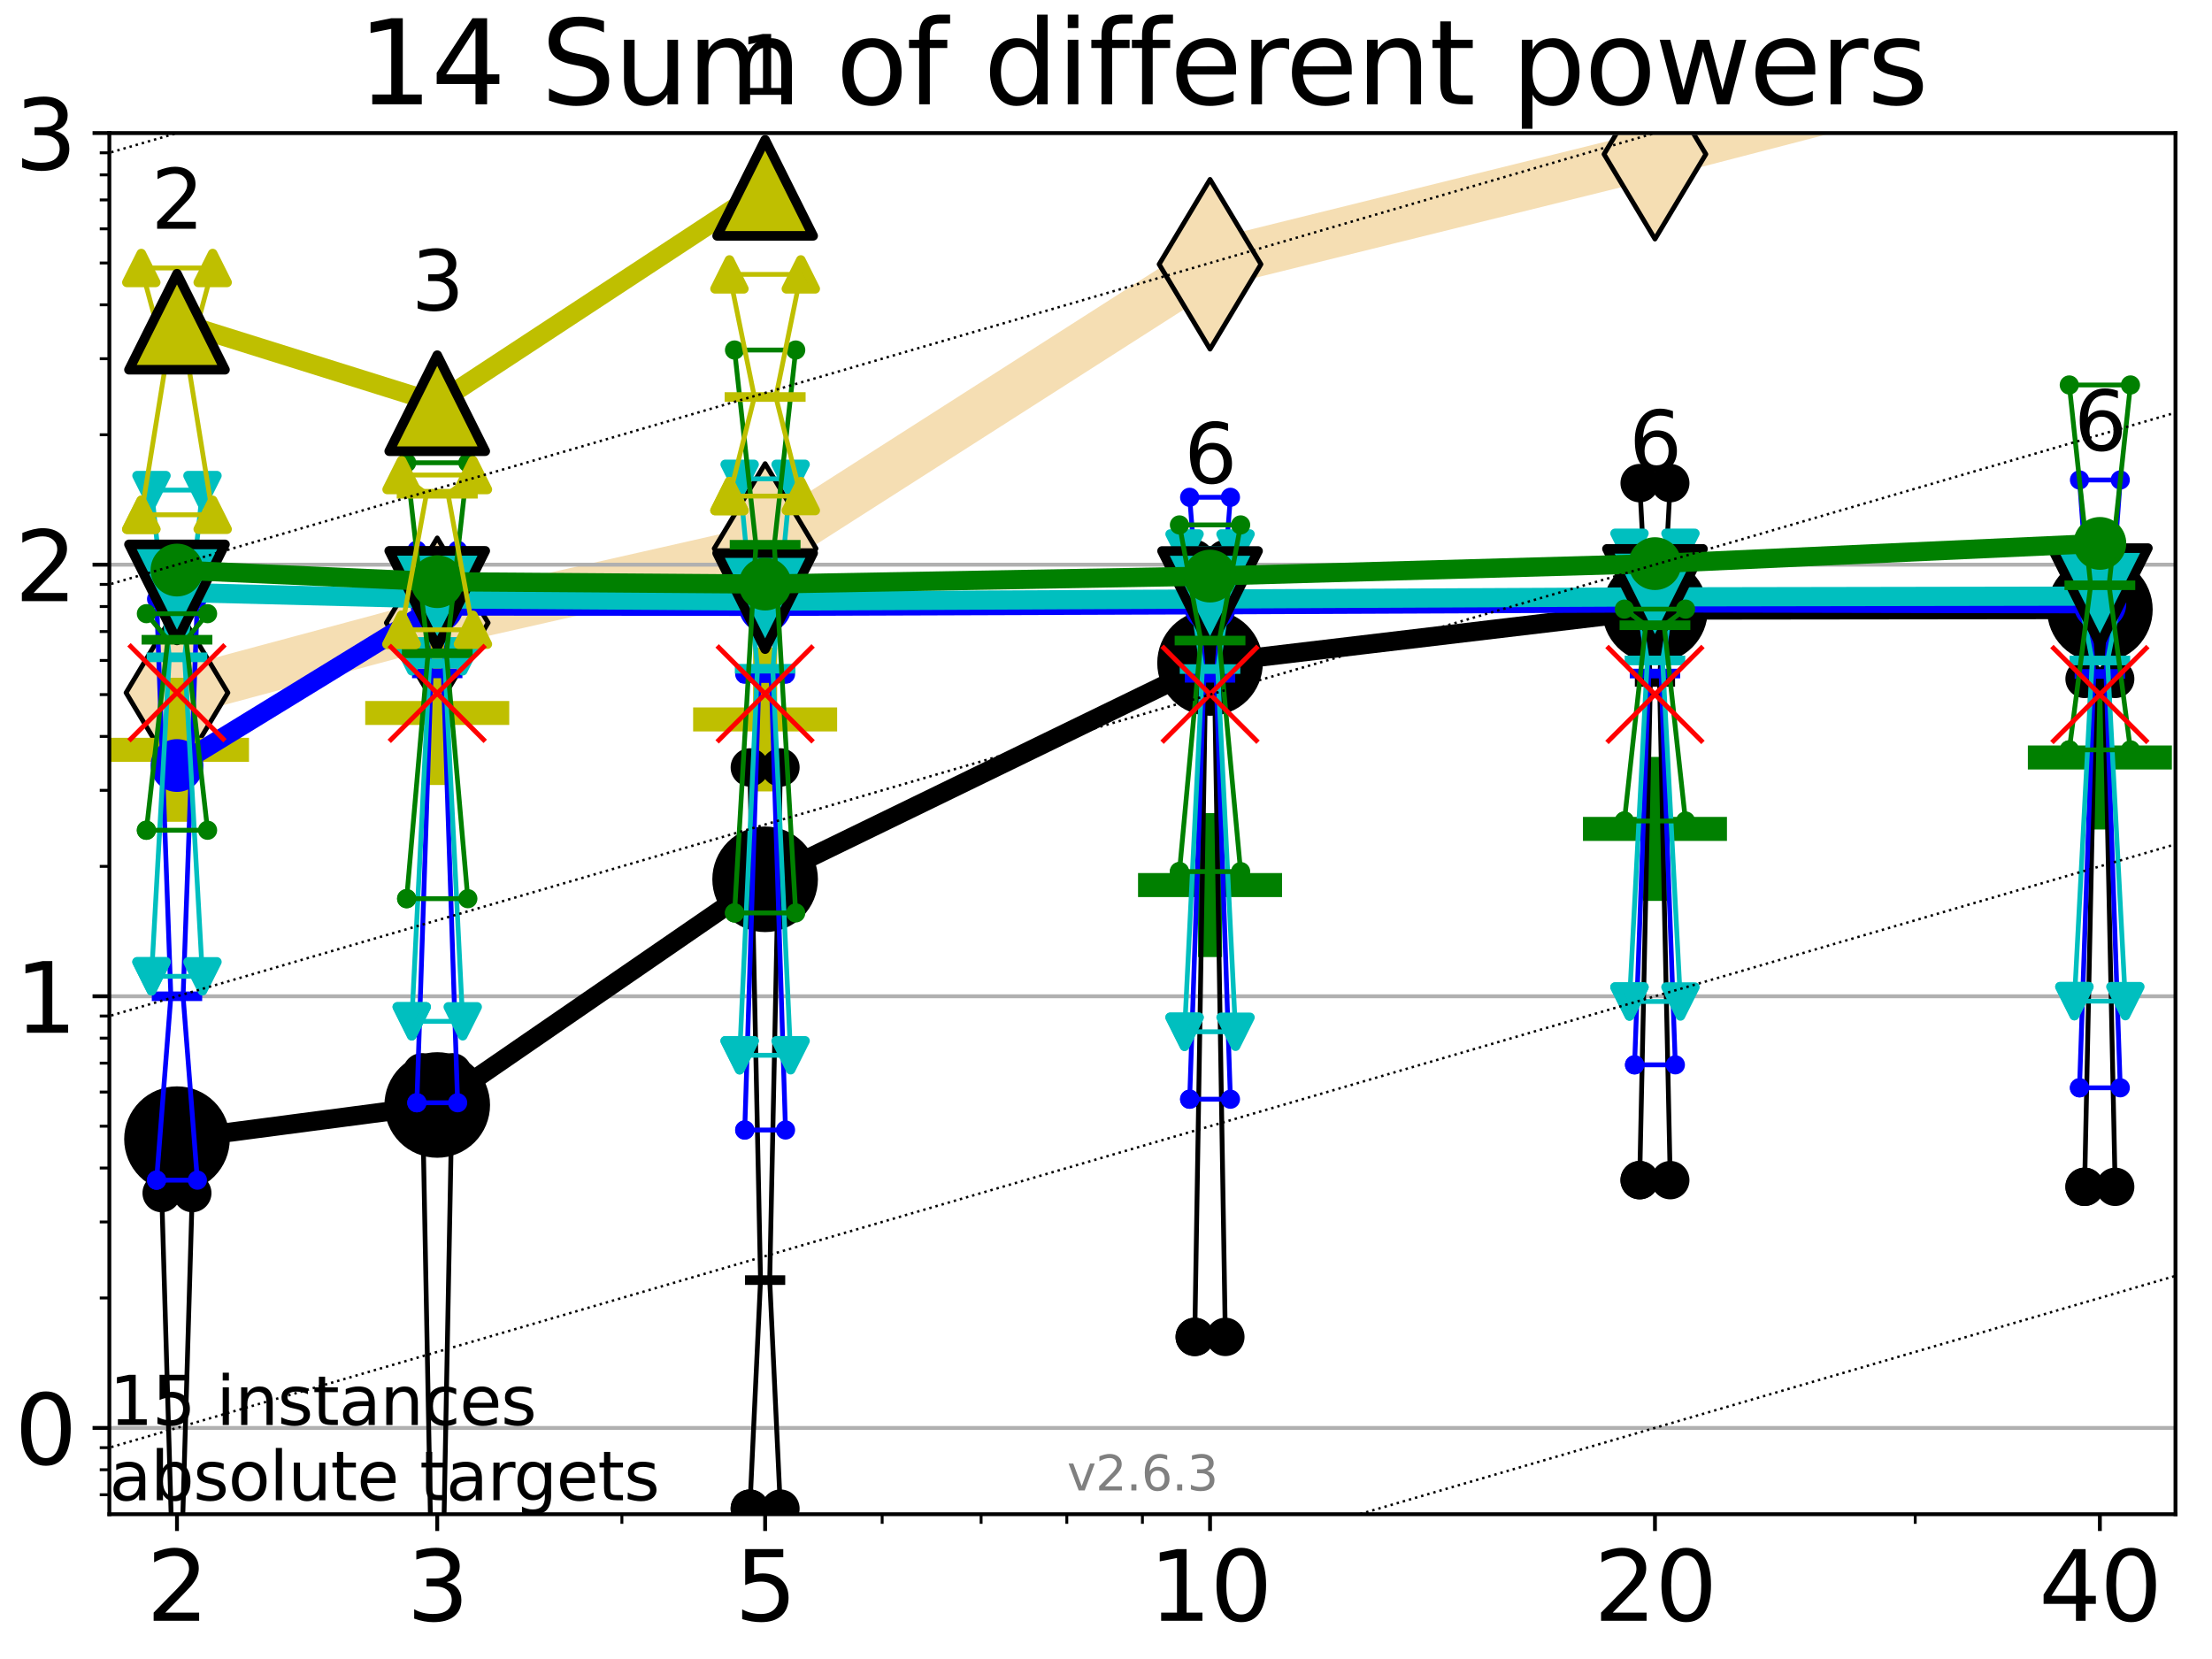 <?xml version="1.0" encoding="utf-8" standalone="no"?>
<!DOCTYPE svg PUBLIC "-//W3C//DTD SVG 1.1//EN"
  "http://www.w3.org/Graphics/SVG/1.1/DTD/svg11.dtd">
<svg xmlns:xlink="http://www.w3.org/1999/xlink" width="460.8pt" height="345.6pt" viewBox="0 0 460.8 345.6" xmlns="http://www.w3.org/2000/svg" version="1.1">
 <defs>
  <style type="text/css">*{stroke-linejoin: round; stroke-linecap: butt}</style>
 </defs>
 <g id="figure_1">
  <g id="patch_1">
   <path d="M 0 345.6 
L 460.8 345.6 
L 460.8 0 
L 0 0 
z
" style="fill: #ffffff"/>
  </g>
  <g id="axes_1">
   <g id="patch_2">
    <path d="M 22.78 315.44 
L 453.192 315.44 
L 453.192 27.72 
L 22.78 27.72 
z
" style="fill: #ffffff"/>
   </g>
   <g id="line2d_1">
    <path d="M 36.868 144.31 
L 91.085 129.744 
L 159.39 114.267 
L 252.074 55.053 
L 344.758 32.117 
L 437.443 8.089 
" clip-path="url(#pf732ede1a9)" style="fill: none; stroke: #f5deb3; stroke-width: 10; stroke-linecap: square"/>
    <defs>
     <path id="m693bc8a4be" d="M -0 17.678 
L 10.607 0 
L 0 -17.678 
L -10.607 -0 
z
" style="stroke: #000000; stroke-linejoin: miter"/>
    </defs>
    <g clip-path="url(#pf732ede1a9)">
     <use xlink:href="#m693bc8a4be" x="36.868" y="144.31" style="fill: #f5deb3; stroke: #000000; stroke-linejoin: miter"/>
     <use xlink:href="#m693bc8a4be" x="91.085" y="129.744" style="fill: #f5deb3; stroke: #000000; stroke-linejoin: miter"/>
     <use xlink:href="#m693bc8a4be" x="159.39" y="114.267" style="fill: #f5deb3; stroke: #000000; stroke-linejoin: miter"/>
     <use xlink:href="#m693bc8a4be" x="252.074" y="55.053" style="fill: #f5deb3; stroke: #000000; stroke-linejoin: miter"/>
     <use xlink:href="#m693bc8a4be" x="344.758" y="32.117" style="fill: #f5deb3; stroke: #000000; stroke-linejoin: miter"/>
     <use xlink:href="#m693bc8a4be" x="437.443" y="8.089" style="fill: #f5deb3; stroke: #000000; stroke-linejoin: miter"/>
    </g>
   </g>
   <g id="line2d_2">
    <defs>
     <path id="m730b4eb03b" d="M -15 0 
L 15 0 
M 0 15 
L 0 -15 
" style="stroke: #bfbf00; stroke-width: 5"/>
    </defs>
    <g clip-path="url(#pf732ede1a9)">
     <use xlink:href="#m730b4eb03b" x="159.39" y="149.868" style="fill: #bfbf00; stroke: #bfbf00; stroke-width: 5"/>
    </g>
   </g>
   <g id="line2d_3">
    <defs>
     <path id="mec87f2fc71" d="M -15 0 
L 15 0 
M 0 15 
L 0 -15 
" style="stroke: #008000; stroke-width: 5"/>
    </defs>
    <g clip-path="url(#pf732ede1a9)">
     <use xlink:href="#mec87f2fc71" x="252.074" y="184.376" style="fill: #008000; stroke: #008000; stroke-width: 5"/>
    </g>
   </g>
   <g id="line2d_4">
    <g clip-path="url(#pf732ede1a9)">
     <use xlink:href="#mec87f2fc71" x="344.758" y="172.674" style="fill: #008000; stroke: #008000; stroke-width: 5"/>
    </g>
   </g>
   <g id="line2d_5">
    <g clip-path="url(#pf732ede1a9)">
     <use xlink:href="#mec87f2fc71" x="437.443" y="157.799" style="fill: #008000; stroke: #008000; stroke-width: 5"/>
    </g>
   </g>
   <g id="line2d_6">
    <g clip-path="url(#pf732ede1a9)">
     <use xlink:href="#m730b4eb03b" x="36.868" y="156.194" style="fill: #bfbf00; stroke: #bfbf00; stroke-width: 5"/>
    </g>
   </g>
   <g id="line2d_7">
    <g clip-path="url(#pf732ede1a9)">
     <use xlink:href="#m730b4eb03b" x="91.085" y="148.525" style="fill: #bfbf00; stroke: #bfbf00; stroke-width: 5"/>
    </g>
   </g>
   <g id="matplotlib.axis_1">
    <g id="xtick_1">
     <g id="line2d_8">
      <defs>
       <path id="m3ba295f8e5" d="M 0 0 
L 0 3.5 
" style="stroke: #000000; stroke-width: 0.8"/>
      </defs>
      <g>
       <use xlink:href="#m3ba295f8e5" x="36.868" y="315.44" style="stroke: #000000; stroke-width: 0.8"/>
      </g>
     </g>
     <g id="text_1">
      <!-- 2 -->
      <g transform="translate(30.506 337.637) scale(0.2 -0.2)">
       <defs>
        <path id="DejaVuSans-32" d="M 1228 531 
L 3431 531 
L 3431 0 
L 469 0 
L 469 531 
Q 828 903 1448 1529 
Q 2069 2156 2228 2338 
Q 2531 2678 2651 2914 
Q 2772 3150 2772 3378 
Q 2772 3750 2511 3984 
Q 2250 4219 1831 4219 
Q 1534 4219 1204 4116 
Q 875 4013 500 3803 
L 500 4441 
Q 881 4594 1212 4672 
Q 1544 4750 1819 4750 
Q 2544 4750 2975 4387 
Q 3406 4025 3406 3419 
Q 3406 3131 3298 2873 
Q 3191 2616 2906 2266 
Q 2828 2175 2409 1742 
Q 1991 1309 1228 531 
z
" transform="scale(0.016)"/>
       </defs>
       <use xlink:href="#DejaVuSans-32"/>
      </g>
     </g>
    </g>
    <g id="xtick_2">
     <g id="line2d_9">
      <g>
       <use xlink:href="#m3ba295f8e5" x="91.085" y="315.44" style="stroke: #000000; stroke-width: 0.8"/>
      </g>
     </g>
     <g id="text_2">
      <!-- 3 -->
      <g transform="translate(84.723 337.637) scale(0.2 -0.2)">
       <defs>
        <path id="DejaVuSans-33" d="M 2597 2516 
Q 3050 2419 3304 2112 
Q 3559 1806 3559 1356 
Q 3559 666 3084 287 
Q 2609 -91 1734 -91 
Q 1441 -91 1130 -33 
Q 819 25 488 141 
L 488 750 
Q 750 597 1062 519 
Q 1375 441 1716 441 
Q 2309 441 2620 675 
Q 2931 909 2931 1356 
Q 2931 1769 2642 2001 
Q 2353 2234 1838 2234 
L 1294 2234 
L 1294 2753 
L 1863 2753 
Q 2328 2753 2575 2939 
Q 2822 3125 2822 3475 
Q 2822 3834 2567 4026 
Q 2313 4219 1838 4219 
Q 1578 4219 1281 4162 
Q 984 4106 628 3988 
L 628 4550 
Q 988 4650 1302 4700 
Q 1616 4750 1894 4750 
Q 2613 4750 3031 4423 
Q 3450 4097 3450 3541 
Q 3450 3153 3228 2886 
Q 3006 2619 2597 2516 
z
" transform="scale(0.016)"/>
       </defs>
       <use xlink:href="#DejaVuSans-33"/>
      </g>
     </g>
    </g>
    <g id="xtick_3">
     <g id="line2d_10">
      <g>
       <use xlink:href="#m3ba295f8e5" x="159.39" y="315.44" style="stroke: #000000; stroke-width: 0.8"/>
      </g>
     </g>
     <g id="text_3">
      <!-- 5 -->
      <g transform="translate(153.028 337.637) scale(0.2 -0.2)">
       <defs>
        <path id="DejaVuSans-35" d="M 691 4666 
L 3169 4666 
L 3169 4134 
L 1269 4134 
L 1269 2991 
Q 1406 3038 1543 3061 
Q 1681 3084 1819 3084 
Q 2600 3084 3056 2656 
Q 3513 2228 3513 1497 
Q 3513 744 3044 326 
Q 2575 -91 1722 -91 
Q 1428 -91 1123 -41 
Q 819 9 494 109 
L 494 744 
Q 775 591 1075 516 
Q 1375 441 1709 441 
Q 2250 441 2565 725 
Q 2881 1009 2881 1497 
Q 2881 1984 2565 2268 
Q 2250 2553 1709 2553 
Q 1456 2553 1204 2497 
Q 953 2441 691 2322 
L 691 4666 
z
" transform="scale(0.016)"/>
       </defs>
       <use xlink:href="#DejaVuSans-35"/>
      </g>
     </g>
    </g>
    <g id="xtick_4">
     <g id="line2d_11">
      <g>
       <use xlink:href="#m3ba295f8e5" x="252.074" y="315.44" style="stroke: #000000; stroke-width: 0.8"/>
      </g>
     </g>
     <g id="text_4">
      <!-- 10 -->
      <g transform="translate(239.349 337.637) scale(0.2 -0.2)">
       <defs>
        <path id="DejaVuSans-31" d="M 794 531 
L 1825 531 
L 1825 4091 
L 703 3866 
L 703 4441 
L 1819 4666 
L 2450 4666 
L 2450 531 
L 3481 531 
L 3481 0 
L 794 0 
L 794 531 
z
" transform="scale(0.016)"/>
        <path id="DejaVuSans-30" d="M 2034 4250 
Q 1547 4250 1301 3770 
Q 1056 3291 1056 2328 
Q 1056 1369 1301 889 
Q 1547 409 2034 409 
Q 2525 409 2770 889 
Q 3016 1369 3016 2328 
Q 3016 3291 2770 3770 
Q 2525 4250 2034 4250 
z
M 2034 4750 
Q 2819 4750 3233 4129 
Q 3647 3509 3647 2328 
Q 3647 1150 3233 529 
Q 2819 -91 2034 -91 
Q 1250 -91 836 529 
Q 422 1150 422 2328 
Q 422 3509 836 4129 
Q 1250 4750 2034 4750 
z
" transform="scale(0.016)"/>
       </defs>
       <use xlink:href="#DejaVuSans-31"/>
       <use xlink:href="#DejaVuSans-30" x="63.623"/>
      </g>
     </g>
    </g>
    <g id="xtick_5">
     <g id="line2d_12">
      <g>
       <use xlink:href="#m3ba295f8e5" x="344.758" y="315.44" style="stroke: #000000; stroke-width: 0.8"/>
      </g>
     </g>
     <g id="text_5">
      <!-- 20 -->
      <g transform="translate(332.033 337.637) scale(0.2 -0.2)">
       <use xlink:href="#DejaVuSans-32"/>
       <use xlink:href="#DejaVuSans-30" x="63.623"/>
      </g>
     </g>
    </g>
    <g id="xtick_6">
     <g id="line2d_13">
      <g>
       <use xlink:href="#m3ba295f8e5" x="437.443" y="315.44" style="stroke: #000000; stroke-width: 0.8"/>
      </g>
     </g>
     <g id="text_6">
      <!-- 40 -->
      <g transform="translate(424.718 337.637) scale(0.2 -0.2)">
       <defs>
        <path id="DejaVuSans-34" d="M 2419 4116 
L 825 1625 
L 2419 1625 
L 2419 4116 
z
M 2253 4666 
L 3047 4666 
L 3047 1625 
L 3713 1625 
L 3713 1100 
L 3047 1100 
L 3047 0 
L 2419 0 
L 2419 1100 
L 313 1100 
L 313 1709 
L 2253 4666 
z
" transform="scale(0.016)"/>
       </defs>
       <use xlink:href="#DejaVuSans-34"/>
       <use xlink:href="#DejaVuSans-30" x="63.623"/>
      </g>
     </g>
    </g>
    <g id="xtick_7">
     <g id="line2d_14">
      <defs>
       <path id="m9ce94ac0da" d="M 0 0 
L 0 2 
" style="stroke: #000000; stroke-width: 0.6"/>
      </defs>
      <g>
       <use xlink:href="#m9ce94ac0da" x="129.552" y="315.44" style="stroke: #000000; stroke-width: 0.6"/>
      </g>
     </g>
    </g>
    <g id="xtick_8">
     <g id="line2d_15">
      <g>
       <use xlink:href="#m9ce94ac0da" x="183.769" y="315.44" style="stroke: #000000; stroke-width: 0.6"/>
      </g>
     </g>
    </g>
    <g id="xtick_9">
     <g id="line2d_16">
      <g>
       <use xlink:href="#m9ce94ac0da" x="204.381" y="315.44" style="stroke: #000000; stroke-width: 0.6"/>
      </g>
     </g>
    </g>
    <g id="xtick_10">
     <g id="line2d_17">
      <g>
       <use xlink:href="#m9ce94ac0da" x="222.237" y="315.44" style="stroke: #000000; stroke-width: 0.6"/>
      </g>
     </g>
    </g>
    <g id="xtick_11">
     <g id="line2d_18">
      <g>
       <use xlink:href="#m9ce94ac0da" x="237.986" y="315.44" style="stroke: #000000; stroke-width: 0.6"/>
      </g>
     </g>
    </g>
    <g id="xtick_12">
     <g id="line2d_19">
      <g>
       <use xlink:href="#m9ce94ac0da" x="398.975" y="315.44" style="stroke: #000000; stroke-width: 0.6"/>
      </g>
     </g>
    </g>
   </g>
   <g id="matplotlib.axis_2">
    <g id="ytick_1">
     <g id="line2d_20">
      <path d="M 22.78 297.458 
L 453.192 297.458 
" clip-path="url(#pf732ede1a9)" style="fill: none; stroke: #b0b0b0; stroke-width: 0.8; stroke-linecap: square"/>
     </g>
     <g id="line2d_21">
      <defs>
       <path id="m6386a17440" d="M 0 0 
L -3.5 0 
" style="stroke: #000000; stroke-width: 0.8"/>
      </defs>
      <g>
       <use xlink:href="#m6386a17440" x="22.78" y="297.458" style="stroke: #000000; stroke-width: 0.8"/>
      </g>
     </g>
     <g id="text_7">
      <!-- 0 -->
      <g transform="translate(3.055 305.056) scale(0.2 -0.2)">
       <use xlink:href="#DejaVuSans-30"/>
      </g>
     </g>
    </g>
    <g id="ytick_2">
     <g id="line2d_22">
      <path d="M 22.78 207.545 
L 453.192 207.545 
" clip-path="url(#pf732ede1a9)" style="fill: none; stroke: #b0b0b0; stroke-width: 0.8; stroke-linecap: square"/>
     </g>
     <g id="line2d_23">
      <g>
       <use xlink:href="#m6386a17440" x="22.78" y="207.545" style="stroke: #000000; stroke-width: 0.8"/>
      </g>
     </g>
     <g id="text_8">
      <!-- 1 -->
      <g transform="translate(3.055 215.143) scale(0.2 -0.2)">
       <use xlink:href="#DejaVuSans-31"/>
      </g>
     </g>
    </g>
    <g id="ytick_3">
     <g id="line2d_24">
      <path d="M 22.78 117.633 
L 453.192 117.633 
" clip-path="url(#pf732ede1a9)" style="fill: none; stroke: #b0b0b0; stroke-width: 0.8; stroke-linecap: square"/>
     </g>
     <g id="line2d_25">
      <g>
       <use xlink:href="#m6386a17440" x="22.78" y="117.633" style="stroke: #000000; stroke-width: 0.8"/>
      </g>
     </g>
     <g id="text_9">
      <!-- 2 -->
      <g transform="translate(3.055 125.231) scale(0.2 -0.2)">
       <use xlink:href="#DejaVuSans-32"/>
      </g>
     </g>
    </g>
    <g id="ytick_4">
     <g id="line2d_26">
      <path d="M 22.78 27.72 
L 453.192 27.72 
" clip-path="url(#pf732ede1a9)" style="fill: none; stroke: #b0b0b0; stroke-width: 0.8; stroke-linecap: square"/>
     </g>
     <g id="line2d_27">
      <g>
       <use xlink:href="#m6386a17440" x="22.78" y="27.72" style="stroke: #000000; stroke-width: 0.8"/>
      </g>
     </g>
     <g id="text_10">
      <!-- 3 -->
      <g transform="translate(3.055 35.318) scale(0.2 -0.2)">
       <use xlink:href="#DejaVuSans-33"/>
      </g>
     </g>
    </g>
    <g id="ytick_5">
     <g id="line2d_28">
      <defs>
       <path id="m00e8c36d50" d="M 0 0 
L -2 0 
" style="stroke: #000000; stroke-width: 0.6"/>
      </defs>
      <g>
       <use xlink:href="#m00e8c36d50" x="22.78" y="311.385" style="stroke: #000000; stroke-width: 0.6"/>
      </g>
     </g>
    </g>
    <g id="ytick_6">
     <g id="line2d_29">
      <g>
       <use xlink:href="#m00e8c36d50" x="22.78" y="306.171" style="stroke: #000000; stroke-width: 0.6"/>
      </g>
     </g>
    </g>
    <g id="ytick_7">
     <g id="line2d_30">
      <g>
       <use xlink:href="#m00e8c36d50" x="22.78" y="301.572" style="stroke: #000000; stroke-width: 0.6"/>
      </g>
     </g>
    </g>
    <g id="ytick_8">
     <g id="line2d_31">
      <g>
       <use xlink:href="#m00e8c36d50" x="22.78" y="270.391" style="stroke: #000000; stroke-width: 0.6"/>
      </g>
     </g>
    </g>
    <g id="ytick_9">
     <g id="line2d_32">
      <g>
       <use xlink:href="#m00e8c36d50" x="22.78" y="254.558" style="stroke: #000000; stroke-width: 0.6"/>
      </g>
     </g>
    </g>
    <g id="ytick_10">
     <g id="line2d_33">
      <g>
       <use xlink:href="#m00e8c36d50" x="22.78" y="243.325" style="stroke: #000000; stroke-width: 0.6"/>
      </g>
     </g>
    </g>
    <g id="ytick_11">
     <g id="line2d_34">
      <g>
       <use xlink:href="#m00e8c36d50" x="22.78" y="234.611" style="stroke: #000000; stroke-width: 0.6"/>
      </g>
     </g>
    </g>
    <g id="ytick_12">
     <g id="line2d_35">
      <g>
       <use xlink:href="#m00e8c36d50" x="22.78" y="227.492" style="stroke: #000000; stroke-width: 0.6"/>
      </g>
     </g>
    </g>
    <g id="ytick_13">
     <g id="line2d_36">
      <g>
       <use xlink:href="#m00e8c36d50" x="22.78" y="221.473" style="stroke: #000000; stroke-width: 0.6"/>
      </g>
     </g>
    </g>
    <g id="ytick_14">
     <g id="line2d_37">
      <g>
       <use xlink:href="#m00e8c36d50" x="22.78" y="216.258" style="stroke: #000000; stroke-width: 0.6"/>
      </g>
     </g>
    </g>
    <g id="ytick_15">
     <g id="line2d_38">
      <g>
       <use xlink:href="#m00e8c36d50" x="22.78" y="211.659" style="stroke: #000000; stroke-width: 0.6"/>
      </g>
     </g>
    </g>
    <g id="ytick_16">
     <g id="line2d_39">
      <g>
       <use xlink:href="#m00e8c36d50" x="22.78" y="180.479" style="stroke: #000000; stroke-width: 0.6"/>
      </g>
     </g>
    </g>
    <g id="ytick_17">
     <g id="line2d_40">
      <g>
       <use xlink:href="#m00e8c36d50" x="22.78" y="164.646" style="stroke: #000000; stroke-width: 0.6"/>
      </g>
     </g>
    </g>
    <g id="ytick_18">
     <g id="line2d_41">
      <g>
       <use xlink:href="#m00e8c36d50" x="22.78" y="153.412" style="stroke: #000000; stroke-width: 0.6"/>
      </g>
     </g>
    </g>
    <g id="ytick_19">
     <g id="line2d_42">
      <g>
       <use xlink:href="#m00e8c36d50" x="22.78" y="144.699" style="stroke: #000000; stroke-width: 0.6"/>
      </g>
     </g>
    </g>
    <g id="ytick_20">
     <g id="line2d_43">
      <g>
       <use xlink:href="#m00e8c36d50" x="22.78" y="137.579" style="stroke: #000000; stroke-width: 0.6"/>
      </g>
     </g>
    </g>
    <g id="ytick_21">
     <g id="line2d_44">
      <g>
       <use xlink:href="#m00e8c36d50" x="22.78" y="131.56" style="stroke: #000000; stroke-width: 0.6"/>
      </g>
     </g>
    </g>
    <g id="ytick_22">
     <g id="line2d_45">
      <g>
       <use xlink:href="#m00e8c36d50" x="22.78" y="126.346" style="stroke: #000000; stroke-width: 0.6"/>
      </g>
     </g>
    </g>
    <g id="ytick_23">
     <g id="line2d_46">
      <g>
       <use xlink:href="#m00e8c36d50" x="22.78" y="121.747" style="stroke: #000000; stroke-width: 0.6"/>
      </g>
     </g>
    </g>
    <g id="ytick_24">
     <g id="line2d_47">
      <g>
       <use xlink:href="#m00e8c36d50" x="22.78" y="90.566" style="stroke: #000000; stroke-width: 0.6"/>
      </g>
     </g>
    </g>
    <g id="ytick_25">
     <g id="line2d_48">
      <g>
       <use xlink:href="#m00e8c36d50" x="22.78" y="74.733" style="stroke: #000000; stroke-width: 0.6"/>
      </g>
     </g>
    </g>
    <g id="ytick_26">
     <g id="line2d_49">
      <g>
       <use xlink:href="#m00e8c36d50" x="22.78" y="63.5" style="stroke: #000000; stroke-width: 0.6"/>
      </g>
     </g>
    </g>
    <g id="ytick_27">
     <g id="line2d_50">
      <g>
       <use xlink:href="#m00e8c36d50" x="22.78" y="54.786" style="stroke: #000000; stroke-width: 0.6"/>
      </g>
     </g>
    </g>
    <g id="ytick_28">
     <g id="line2d_51">
      <g>
       <use xlink:href="#m00e8c36d50" x="22.78" y="47.667" style="stroke: #000000; stroke-width: 0.6"/>
      </g>
     </g>
    </g>
    <g id="ytick_29">
     <g id="line2d_52">
      <g>
       <use xlink:href="#m00e8c36d50" x="22.78" y="41.648" style="stroke: #000000; stroke-width: 0.6"/>
      </g>
     </g>
    </g>
    <g id="ytick_30">
     <g id="line2d_53">
      <g>
       <use xlink:href="#m00e8c36d50" x="22.78" y="36.433" style="stroke: #000000; stroke-width: 0.6"/>
      </g>
     </g>
    </g>
    <g id="ytick_31">
     <g id="line2d_54">
      <g>
       <use xlink:href="#m00e8c36d50" x="22.78" y="31.834" style="stroke: #000000; stroke-width: 0.6"/>
      </g>
     </g>
    </g>
   </g>
   <g id="line2d_55">
    <path d="M 33.682 324.524 
L 35.912 324.524 
L 33.682 248.539 
L 40.054 248.539 
L 37.824 324.524 
L 40.054 324.524 
L 33.682 324.524 
" clip-path="url(#pf732ede1a9)" style="fill: none; stroke: #000000; stroke-linecap: square"/>
   </g>
   <g id="line2d_56">
    <path d="M 33.682 324.524 
L 40.054 324.524 
L 40.054 248.539 
L 33.682 248.539 
L 33.682 324.524 
" clip-path="url(#pf732ede1a9)" style="fill: none"/>
    <defs>
     <path id="mfac1c8f3ae" d="M 0 3 
C 0.796 3 1.559 2.684 2.121 2.121 
C 2.684 1.559 3 0.796 3 0 
C 3 -0.796 2.684 -1.559 2.121 -2.121 
C 1.559 -2.684 0.796 -3 0 -3 
C -0.796 -3 -1.559 -2.684 -2.121 -2.121 
C -2.684 -1.559 -3 -0.796 -3 0 
C -3 0.796 -2.684 1.559 -2.121 2.121 
C -1.559 2.684 -0.796 3 0 3 
z
" style="stroke: #000000; stroke-width: 2"/>
    </defs>
    <g clip-path="url(#pf732ede1a9)">
     <use xlink:href="#mfac1c8f3ae" x="33.682" y="324.524" style="stroke: #000000; stroke-width: 2"/>
     <use xlink:href="#mfac1c8f3ae" x="40.054" y="324.524" style="stroke: #000000; stroke-width: 2"/>
     <use xlink:href="#mfac1c8f3ae" x="40.054" y="248.539" style="stroke: #000000; stroke-width: 2"/>
     <use xlink:href="#mfac1c8f3ae" x="33.682" y="248.539" style="stroke: #000000; stroke-width: 2"/>
     <use xlink:href="#mfac1c8f3ae" x="33.682" y="324.524" style="stroke: #000000; stroke-width: 2"/>
    </g>
   </g>
   <g id="line2d_57">
    <path d="M 33.682 324.524 
L 40.054 324.524 
" clip-path="url(#pf732ede1a9)" style="fill: none; stroke: #000000; stroke-width: 2; stroke-linecap: square"/>
   </g>
   <g id="line2d_58">
    <path d="M 87.899 340.357 
L 90.129 340.357 
L 87.899 223.378 
L 94.271 223.378 
L 92.041 340.357 
L 94.271 340.357 
L 87.899 340.357 
" clip-path="url(#pf732ede1a9)" style="fill: none; stroke: #000000; stroke-linecap: square"/>
   </g>
   <g id="line2d_59">
    <path d="M 87.899 340.357 
L 94.271 340.357 
L 94.271 223.378 
L 87.899 223.378 
L 87.899 340.357 
" clip-path="url(#pf732ede1a9)" style="fill: none"/>
    <g clip-path="url(#pf732ede1a9)">
     <use xlink:href="#mfac1c8f3ae" x="87.899" y="340.357" style="stroke: #000000; stroke-width: 2"/>
     <use xlink:href="#mfac1c8f3ae" x="94.271" y="340.357" style="stroke: #000000; stroke-width: 2"/>
     <use xlink:href="#mfac1c8f3ae" x="94.271" y="223.378" style="stroke: #000000; stroke-width: 2"/>
     <use xlink:href="#mfac1c8f3ae" x="87.899" y="223.378" style="stroke: #000000; stroke-width: 2"/>
     <use xlink:href="#mfac1c8f3ae" x="87.899" y="340.357" style="stroke: #000000; stroke-width: 2"/>
    </g>
   </g>
   <g id="line2d_60">
    <path d="M 87.899 340.357 
L 94.271 340.357 
" clip-path="url(#pf732ede1a9)" style="fill: none; stroke: #000000; stroke-width: 2; stroke-linecap: square"/>
   </g>
   <g id="line2d_61">
    <path d="M 156.204 314.279 
L 158.434 266.669 
L 156.204 159.873 
L 162.576 159.873 
L 160.346 266.669 
L 162.576 314.279 
L 156.204 314.279 
" clip-path="url(#pf732ede1a9)" style="fill: none; stroke: #000000; stroke-linecap: square"/>
   </g>
   <g id="line2d_62">
    <path d="M 156.204 314.279 
L 162.576 314.279 
L 162.576 159.873 
L 156.204 159.873 
L 156.204 314.279 
" clip-path="url(#pf732ede1a9)" style="fill: none"/>
    <g clip-path="url(#pf732ede1a9)">
     <use xlink:href="#mfac1c8f3ae" x="156.204" y="314.279" style="stroke: #000000; stroke-width: 2"/>
     <use xlink:href="#mfac1c8f3ae" x="162.576" y="314.279" style="stroke: #000000; stroke-width: 2"/>
     <use xlink:href="#mfac1c8f3ae" x="162.576" y="159.873" style="stroke: #000000; stroke-width: 2"/>
     <use xlink:href="#mfac1c8f3ae" x="156.204" y="159.873" style="stroke: #000000; stroke-width: 2"/>
     <use xlink:href="#mfac1c8f3ae" x="156.204" y="314.279" style="stroke: #000000; stroke-width: 2"/>
    </g>
   </g>
   <g id="line2d_63">
    <path d="M 156.204 266.669 
L 162.576 266.669 
" clip-path="url(#pf732ede1a9)" style="fill: none; stroke: #000000; stroke-width: 2; stroke-linecap: square"/>
   </g>
   <g id="line2d_64">
    <path d="M 248.888 278.499 
L 251.118 143.469 
L 248.888 116.45 
L 255.26 116.45 
L 253.03 143.469 
L 255.26 278.499 
L 248.888 278.499 
" clip-path="url(#pf732ede1a9)" style="fill: none; stroke: #000000; stroke-linecap: square"/>
   </g>
   <g id="line2d_65">
    <path d="M 248.888 278.499 
L 255.26 278.499 
L 255.26 116.45 
L 248.888 116.45 
L 248.888 278.499 
" clip-path="url(#pf732ede1a9)" style="fill: none"/>
    <g clip-path="url(#pf732ede1a9)">
     <use xlink:href="#mfac1c8f3ae" x="248.888" y="278.499" style="stroke: #000000; stroke-width: 2"/>
     <use xlink:href="#mfac1c8f3ae" x="255.26" y="278.499" style="stroke: #000000; stroke-width: 2"/>
     <use xlink:href="#mfac1c8f3ae" x="255.26" y="116.45" style="stroke: #000000; stroke-width: 2"/>
     <use xlink:href="#mfac1c8f3ae" x="248.888" y="116.45" style="stroke: #000000; stroke-width: 2"/>
     <use xlink:href="#mfac1c8f3ae" x="248.888" y="278.499" style="stroke: #000000; stroke-width: 2"/>
    </g>
   </g>
   <g id="line2d_66">
    <path d="M 248.888 143.469 
L 255.26 143.469 
" clip-path="url(#pf732ede1a9)" style="fill: none; stroke: #000000; stroke-width: 2; stroke-linecap: square"/>
   </g>
   <g id="line2d_67">
    <path d="M 341.572 245.845 
L 343.803 142.057 
L 341.572 100.645 
L 347.945 100.645 
L 345.714 142.057 
L 347.945 245.845 
L 341.572 245.845 
" clip-path="url(#pf732ede1a9)" style="fill: none; stroke: #000000; stroke-linecap: square"/>
   </g>
   <g id="line2d_68">
    <path d="M 341.572 245.845 
L 347.945 245.845 
L 347.945 100.645 
L 341.572 100.645 
L 341.572 245.845 
" clip-path="url(#pf732ede1a9)" style="fill: none"/>
    <g clip-path="url(#pf732ede1a9)">
     <use xlink:href="#mfac1c8f3ae" x="341.572" y="245.845" style="stroke: #000000; stroke-width: 2"/>
     <use xlink:href="#mfac1c8f3ae" x="347.945" y="245.845" style="stroke: #000000; stroke-width: 2"/>
     <use xlink:href="#mfac1c8f3ae" x="347.945" y="100.645" style="stroke: #000000; stroke-width: 2"/>
     <use xlink:href="#mfac1c8f3ae" x="341.572" y="100.645" style="stroke: #000000; stroke-width: 2"/>
     <use xlink:href="#mfac1c8f3ae" x="341.572" y="245.845" style="stroke: #000000; stroke-width: 2"/>
    </g>
   </g>
   <g id="line2d_69">
    <path d="M 341.572 142.057 
L 347.945 142.057 
" clip-path="url(#pf732ede1a9)" style="fill: none; stroke: #000000; stroke-width: 2; stroke-linecap: square"/>
   </g>
   <g id="line2d_70">
    <path d="M 434.257 247.236 
L 436.487 142.13 
L 434.257 141.423 
L 440.629 141.423 
L 438.398 142.13 
L 440.629 247.236 
L 434.257 247.236 
" clip-path="url(#pf732ede1a9)" style="fill: none; stroke: #000000; stroke-linecap: square"/>
   </g>
   <g id="line2d_71">
    <path d="M 434.257 247.236 
L 440.629 247.236 
L 440.629 141.423 
L 434.257 141.423 
L 434.257 247.236 
" clip-path="url(#pf732ede1a9)" style="fill: none"/>
    <g clip-path="url(#pf732ede1a9)">
     <use xlink:href="#mfac1c8f3ae" x="434.257" y="247.236" style="stroke: #000000; stroke-width: 2"/>
     <use xlink:href="#mfac1c8f3ae" x="440.629" y="247.236" style="stroke: #000000; stroke-width: 2"/>
     <use xlink:href="#mfac1c8f3ae" x="440.629" y="141.423" style="stroke: #000000; stroke-width: 2"/>
     <use xlink:href="#mfac1c8f3ae" x="434.257" y="141.423" style="stroke: #000000; stroke-width: 2"/>
     <use xlink:href="#mfac1c8f3ae" x="434.257" y="247.236" style="stroke: #000000; stroke-width: 2"/>
    </g>
   </g>
   <g id="line2d_72">
    <path d="M 434.257 142.13 
L 440.629 142.13 
" clip-path="url(#pf732ede1a9)" style="fill: none; stroke: #000000; stroke-width: 2; stroke-linecap: square"/>
   </g>
   <g id="line2d_73">
    <path d="M 36.868 237.305 
L 91.085 230.186 
" clip-path="url(#pf732ede1a9)" style="fill: none; stroke: #000000; stroke-width: 4; stroke-linecap: square"/>
   </g>
   <g id="line2d_74">
    <path d="M 91.085 230.186 
L 159.39 183.173 
" clip-path="url(#pf732ede1a9)" style="fill: none; stroke: #000000; stroke-width: 4; stroke-linecap: square"/>
   </g>
   <g id="line2d_75">
    <path d="M 159.39 183.173 
L 252.074 138.113 
" clip-path="url(#pf732ede1a9)" style="fill: none; stroke: #000000; stroke-width: 4; stroke-linecap: square"/>
   </g>
   <g id="line2d_76">
    <path d="M 252.074 138.113 
L 344.758 127.089 
" clip-path="url(#pf732ede1a9)" style="fill: none; stroke: #000000; stroke-width: 4; stroke-linecap: square"/>
   </g>
   <g id="line2d_77">
    <path d="M 344.758 127.089 
L 437.443 126.977 
" clip-path="url(#pf732ede1a9)" style="fill: none; stroke: #000000; stroke-width: 4; stroke-linecap: square"/>
   </g>
   <g id="line2d_78">
    <path d="M 36.868 237.305 
L 91.085 230.186 
L 159.39 183.173 
L 252.074 138.113 
L 344.758 127.089 
L 437.443 126.977 
" clip-path="url(#pf732ede1a9)" style="fill: none"/>
    <defs>
     <path id="me17c051039" d="M 0 10 
C 2.652 10 5.196 8.946 7.071 7.071 
C 8.946 5.196 10 2.652 10 0 
C 10 -2.652 8.946 -5.196 7.071 -7.071 
C 5.196 -8.946 2.652 -10 0 -10 
C -2.652 -10 -5.196 -8.946 -7.071 -7.071 
C -8.946 -5.196 -10 -2.652 -10 0 
C -10 2.652 -8.946 5.196 -7.071 7.071 
C -5.196 8.946 -2.652 10 0 10 
z
" style="stroke: #000000; stroke-width: 2"/>
    </defs>
    <g clip-path="url(#pf732ede1a9)">
     <use xlink:href="#me17c051039" x="36.868" y="237.305" style="stroke: #000000; stroke-width: 2"/>
     <use xlink:href="#me17c051039" x="91.085" y="230.186" style="stroke: #000000; stroke-width: 2"/>
     <use xlink:href="#me17c051039" x="159.39" y="183.173" style="stroke: #000000; stroke-width: 2"/>
     <use xlink:href="#me17c051039" x="252.074" y="138.113" style="stroke: #000000; stroke-width: 2"/>
     <use xlink:href="#me17c051039" x="344.758" y="127.089" style="stroke: #000000; stroke-width: 2"/>
     <use xlink:href="#me17c051039" x="437.443" y="126.977" style="stroke: #000000; stroke-width: 2"/>
    </g>
   </g>
   <g id="line2d_79">
    <path d="M 32.62 245.845 
L 35.594 207.545 
L 32.62 124.791 
L 41.116 124.791 
L 38.143 207.545 
L 41.116 245.845 
L 32.62 245.845 
" clip-path="url(#pf732ede1a9)" style="fill: none; stroke: #0000ff; stroke-linecap: square"/>
   </g>
   <g id="line2d_80">
    <path d="M 32.62 245.845 
L 41.116 245.845 
L 41.116 124.791 
L 32.62 124.791 
L 32.62 245.845 
" clip-path="url(#pf732ede1a9)" style="fill: none"/>
    <defs>
     <path id="m897ef686f0" d="M 0 1.5 
C 0.398 1.5 0.779 1.342 1.061 1.061 
C 1.342 0.779 1.5 0.398 1.5 0 
C 1.5 -0.398 1.342 -0.779 1.061 -1.061 
C 0.779 -1.342 0.398 -1.5 0 -1.5 
C -0.398 -1.5 -0.779 -1.342 -1.061 -1.061 
C -1.342 -0.779 -1.5 -0.398 -1.5 0 
C -1.5 0.398 -1.342 0.779 -1.061 1.061 
C -0.779 1.342 -0.398 1.5 0 1.5 
z
" style="stroke: #0000ff"/>
    </defs>
    <g clip-path="url(#pf732ede1a9)">
     <use xlink:href="#m897ef686f0" x="32.62" y="245.845" style="fill: #0000ff; stroke: #0000ff"/>
     <use xlink:href="#m897ef686f0" x="41.116" y="245.845" style="fill: #0000ff; stroke: #0000ff"/>
     <use xlink:href="#m897ef686f0" x="41.116" y="124.791" style="fill: #0000ff; stroke: #0000ff"/>
     <use xlink:href="#m897ef686f0" x="32.62" y="124.791" style="fill: #0000ff; stroke: #0000ff"/>
     <use xlink:href="#m897ef686f0" x="32.62" y="245.845" style="fill: #0000ff; stroke: #0000ff"/>
    </g>
   </g>
   <g id="line2d_81">
    <path d="M 32.62 207.545 
L 41.116 207.545 
" clip-path="url(#pf732ede1a9)" style="fill: none; stroke: #0000ff; stroke-width: 2; stroke-linecap: square"/>
   </g>
   <g id="line2d_82">
    <path d="M 86.837 229.724 
L 89.811 140.274 
L 86.837 114.627 
L 95.333 114.627 
L 92.359 140.274 
L 95.333 229.724 
L 86.837 229.724 
" clip-path="url(#pf732ede1a9)" style="fill: none; stroke: #0000ff; stroke-linecap: square"/>
   </g>
   <g id="line2d_83">
    <path d="M 86.837 229.724 
L 95.333 229.724 
L 95.333 114.627 
L 86.837 114.627 
L 86.837 229.724 
" clip-path="url(#pf732ede1a9)" style="fill: none"/>
    <g clip-path="url(#pf732ede1a9)">
     <use xlink:href="#m897ef686f0" x="86.837" y="229.724" style="fill: #0000ff; stroke: #0000ff"/>
     <use xlink:href="#m897ef686f0" x="95.333" y="229.724" style="fill: #0000ff; stroke: #0000ff"/>
     <use xlink:href="#m897ef686f0" x="95.333" y="114.627" style="fill: #0000ff; stroke: #0000ff"/>
     <use xlink:href="#m897ef686f0" x="86.837" y="114.627" style="fill: #0000ff; stroke: #0000ff"/>
     <use xlink:href="#m897ef686f0" x="86.837" y="229.724" style="fill: #0000ff; stroke: #0000ff"/>
    </g>
   </g>
   <g id="line2d_84">
    <path d="M 86.837 140.274 
L 95.333 140.274 
" clip-path="url(#pf732ede1a9)" style="fill: none; stroke: #0000ff; stroke-width: 2; stroke-linecap: square"/>
   </g>
   <g id="line2d_85">
    <path d="M 155.142 235.4 
L 158.116 141.262 
L 155.142 140.448 
L 163.638 140.448 
L 160.665 141.262 
L 163.638 235.4 
L 155.142 235.4 
" clip-path="url(#pf732ede1a9)" style="fill: none; stroke: #0000ff; stroke-linecap: square"/>
   </g>
   <g id="line2d_86">
    <path d="M 155.142 235.4 
L 163.638 235.4 
L 163.638 140.448 
L 155.142 140.448 
L 155.142 235.4 
" clip-path="url(#pf732ede1a9)" style="fill: none"/>
    <g clip-path="url(#pf732ede1a9)">
     <use xlink:href="#m897ef686f0" x="155.142" y="235.4" style="fill: #0000ff; stroke: #0000ff"/>
     <use xlink:href="#m897ef686f0" x="163.638" y="235.4" style="fill: #0000ff; stroke: #0000ff"/>
     <use xlink:href="#m897ef686f0" x="163.638" y="140.448" style="fill: #0000ff; stroke: #0000ff"/>
     <use xlink:href="#m897ef686f0" x="155.142" y="140.448" style="fill: #0000ff; stroke: #0000ff"/>
     <use xlink:href="#m897ef686f0" x="155.142" y="235.4" style="fill: #0000ff; stroke: #0000ff"/>
    </g>
   </g>
   <g id="line2d_87">
    <path d="M 155.142 141.262 
L 163.638 141.262 
" clip-path="url(#pf732ede1a9)" style="fill: none; stroke: #0000ff; stroke-width: 2; stroke-linecap: square"/>
   </g>
   <g id="line2d_88">
    <path d="M 247.826 228.984 
L 250.8 141.191 
L 247.826 103.598 
L 256.322 103.598 
L 253.349 141.191 
L 256.322 228.984 
L 247.826 228.984 
" clip-path="url(#pf732ede1a9)" style="fill: none; stroke: #0000ff; stroke-linecap: square"/>
   </g>
   <g id="line2d_89">
    <path d="M 247.826 228.984 
L 256.322 228.984 
L 256.322 103.598 
L 247.826 103.598 
L 247.826 228.984 
" clip-path="url(#pf732ede1a9)" style="fill: none"/>
    <g clip-path="url(#pf732ede1a9)">
     <use xlink:href="#m897ef686f0" x="247.826" y="228.984" style="fill: #0000ff; stroke: #0000ff"/>
     <use xlink:href="#m897ef686f0" x="256.322" y="228.984" style="fill: #0000ff; stroke: #0000ff"/>
     <use xlink:href="#m897ef686f0" x="256.322" y="103.598" style="fill: #0000ff; stroke: #0000ff"/>
     <use xlink:href="#m897ef686f0" x="247.826" y="103.598" style="fill: #0000ff; stroke: #0000ff"/>
     <use xlink:href="#m897ef686f0" x="247.826" y="228.984" style="fill: #0000ff; stroke: #0000ff"/>
    </g>
   </g>
   <g id="line2d_90">
    <path d="M 247.826 141.191 
L 256.322 141.191 
" clip-path="url(#pf732ede1a9)" style="fill: none; stroke: #0000ff; stroke-width: 2; stroke-linecap: square"/>
   </g>
   <g id="line2d_91">
    <path d="M 340.51 221.823 
L 343.484 140.308 
L 340.51 119.878 
L 349.007 119.878 
L 346.033 140.308 
L 349.007 221.823 
L 340.51 221.823 
" clip-path="url(#pf732ede1a9)" style="fill: none; stroke: #0000ff; stroke-linecap: square"/>
   </g>
   <g id="line2d_92">
    <path d="M 340.51 221.823 
L 349.007 221.823 
L 349.007 119.878 
L 340.51 119.878 
L 340.51 221.823 
" clip-path="url(#pf732ede1a9)" style="fill: none"/>
    <g clip-path="url(#pf732ede1a9)">
     <use xlink:href="#m897ef686f0" x="340.51" y="221.823" style="fill: #0000ff; stroke: #0000ff"/>
     <use xlink:href="#m897ef686f0" x="349.007" y="221.823" style="fill: #0000ff; stroke: #0000ff"/>
     <use xlink:href="#m897ef686f0" x="349.007" y="119.878" style="fill: #0000ff; stroke: #0000ff"/>
     <use xlink:href="#m897ef686f0" x="340.51" y="119.878" style="fill: #0000ff; stroke: #0000ff"/>
     <use xlink:href="#m897ef686f0" x="340.51" y="221.823" style="fill: #0000ff; stroke: #0000ff"/>
    </g>
   </g>
   <g id="line2d_93">
    <path d="M 340.51 140.308 
L 349.007 140.308 
" clip-path="url(#pf732ede1a9)" style="fill: none; stroke: #0000ff; stroke-width: 2; stroke-linecap: square"/>
   </g>
   <g id="line2d_94">
    <path d="M 433.195 226.607 
L 436.168 140.396 
L 433.195 99.986 
L 441.691 99.986 
L 438.717 140.396 
L 441.691 226.607 
L 433.195 226.607 
" clip-path="url(#pf732ede1a9)" style="fill: none; stroke: #0000ff; stroke-linecap: square"/>
   </g>
   <g id="line2d_95">
    <path d="M 433.195 226.607 
L 441.691 226.607 
L 441.691 99.986 
L 433.195 99.986 
L 433.195 226.607 
" clip-path="url(#pf732ede1a9)" style="fill: none"/>
    <g clip-path="url(#pf732ede1a9)">
     <use xlink:href="#m897ef686f0" x="433.195" y="226.607" style="fill: #0000ff; stroke: #0000ff"/>
     <use xlink:href="#m897ef686f0" x="441.691" y="226.607" style="fill: #0000ff; stroke: #0000ff"/>
     <use xlink:href="#m897ef686f0" x="441.691" y="99.986" style="fill: #0000ff; stroke: #0000ff"/>
     <use xlink:href="#m897ef686f0" x="433.195" y="99.986" style="fill: #0000ff; stroke: #0000ff"/>
     <use xlink:href="#m897ef686f0" x="433.195" y="226.607" style="fill: #0000ff; stroke: #0000ff"/>
    </g>
   </g>
   <g id="line2d_96">
    <path d="M 433.195 140.396 
L 441.691 140.396 
" clip-path="url(#pf732ede1a9)" style="fill: none; stroke: #0000ff; stroke-width: 2; stroke-linecap: square"/>
   </g>
   <g id="line2d_97">
    <path d="M 36.868 159.472 
L 91.085 126.238 
" clip-path="url(#pf732ede1a9)" style="fill: none; stroke: #0000ff; stroke-width: 4; stroke-linecap: square"/>
   </g>
   <g id="line2d_98">
    <path d="M 91.085 126.238 
L 159.39 126.313 
" clip-path="url(#pf732ede1a9)" style="fill: none; stroke: #0000ff; stroke-width: 4; stroke-linecap: square"/>
   </g>
   <g id="line2d_99">
    <path d="M 159.39 126.313 
L 252.074 125.99 
" clip-path="url(#pf732ede1a9)" style="fill: none; stroke: #0000ff; stroke-width: 4; stroke-linecap: square"/>
   </g>
   <g id="line2d_100">
    <path d="M 252.074 125.99 
L 344.758 125.597 
" clip-path="url(#pf732ede1a9)" style="fill: none; stroke: #0000ff; stroke-width: 4; stroke-linecap: square"/>
   </g>
   <g id="line2d_101">
    <path d="M 344.758 125.597 
L 437.443 125.781 
" clip-path="url(#pf732ede1a9)" style="fill: none; stroke: #0000ff; stroke-width: 4; stroke-linecap: square"/>
   </g>
   <g id="line2d_102">
    <path d="M 36.868 159.472 
L 91.085 126.238 
L 159.39 126.313 
L 252.074 125.99 
L 344.758 125.597 
L 437.443 125.781 
" clip-path="url(#pf732ede1a9)" style="fill: none"/>
    <defs>
     <path id="m5965f2bc68" d="M 0 5 
C 1.326 5 2.598 4.473 3.536 3.536 
C 4.473 2.598 5 1.326 5 0 
C 5 -1.326 4.473 -2.598 3.536 -3.536 
C 2.598 -4.473 1.326 -5 0 -5 
C -1.326 -5 -2.598 -4.473 -3.536 -3.536 
C -4.473 -2.598 -5 -1.326 -5 0 
C -5 1.326 -4.473 2.598 -3.536 3.536 
C -2.598 4.473 -1.326 5 0 5 
z
" style="stroke: #0000ff"/>
    </defs>
    <g clip-path="url(#pf732ede1a9)">
     <use xlink:href="#m5965f2bc68" x="36.868" y="159.472" style="fill: #0000ff; stroke: #0000ff"/>
     <use xlink:href="#m5965f2bc68" x="91.085" y="126.238" style="fill: #0000ff; stroke: #0000ff"/>
     <use xlink:href="#m5965f2bc68" x="159.39" y="126.313" style="fill: #0000ff; stroke: #0000ff"/>
     <use xlink:href="#m5965f2bc68" x="252.074" y="125.99" style="fill: #0000ff; stroke: #0000ff"/>
     <use xlink:href="#m5965f2bc68" x="344.758" y="125.597" style="fill: #0000ff; stroke: #0000ff"/>
     <use xlink:href="#m5965f2bc68" x="437.443" y="125.781" style="fill: #0000ff; stroke: #0000ff"/>
    </g>
   </g>
   <g id="line2d_103">
    <path d="M 31.558 203.382 
L 35.275 136.934 
L 31.558 102.094 
L 42.178 102.094 
L 38.461 136.934 
L 42.178 203.382 
L 31.558 203.382 
" clip-path="url(#pf732ede1a9)" style="fill: none; stroke: #00bfbf; stroke-linecap: square"/>
   </g>
   <g id="line2d_104">
    <path d="M 31.558 203.382 
L 42.178 203.382 
L 42.178 102.094 
L 31.558 102.094 
L 31.558 203.382 
" clip-path="url(#pf732ede1a9)" style="fill: none"/>
    <defs>
     <path id="meed225d5a4" d="M -0 3 
L 3 -3 
L -3 -3 
z
" style="stroke: #00bfbf; stroke-width: 2; stroke-linejoin: miter"/>
    </defs>
    <g clip-path="url(#pf732ede1a9)">
     <use xlink:href="#meed225d5a4" x="31.558" y="203.382" style="fill: #00bfbf; stroke: #00bfbf; stroke-width: 2; stroke-linejoin: miter"/>
     <use xlink:href="#meed225d5a4" x="42.178" y="203.382" style="fill: #00bfbf; stroke: #00bfbf; stroke-width: 2; stroke-linejoin: miter"/>
     <use xlink:href="#meed225d5a4" x="42.178" y="102.094" style="fill: #00bfbf; stroke: #00bfbf; stroke-width: 2; stroke-linejoin: miter"/>
     <use xlink:href="#meed225d5a4" x="31.558" y="102.094" style="fill: #00bfbf; stroke: #00bfbf; stroke-width: 2; stroke-linejoin: miter"/>
     <use xlink:href="#meed225d5a4" x="31.558" y="203.382" style="fill: #00bfbf; stroke: #00bfbf; stroke-width: 2; stroke-linejoin: miter"/>
    </g>
   </g>
   <g id="line2d_105">
    <path d="M 31.558 136.934 
L 42.178 136.934 
" clip-path="url(#pf732ede1a9)" style="fill: none; stroke: #00bfbf; stroke-width: 2; stroke-linecap: square"/>
   </g>
   <g id="line2d_106">
    <path d="M 85.775 212.759 
L 89.492 138.236 
L 85.775 136.721 
L 96.395 136.721 
L 92.678 138.236 
L 96.395 212.759 
L 85.775 212.759 
" clip-path="url(#pf732ede1a9)" style="fill: none; stroke: #00bfbf; stroke-linecap: square"/>
   </g>
   <g id="line2d_107">
    <path d="M 85.775 212.759 
L 96.395 212.759 
L 96.395 136.721 
L 85.775 136.721 
L 85.775 212.759 
" clip-path="url(#pf732ede1a9)" style="fill: none"/>
    <g clip-path="url(#pf732ede1a9)">
     <use xlink:href="#meed225d5a4" x="85.775" y="212.759" style="fill: #00bfbf; stroke: #00bfbf; stroke-width: 2; stroke-linejoin: miter"/>
     <use xlink:href="#meed225d5a4" x="96.395" y="212.759" style="fill: #00bfbf; stroke: #00bfbf; stroke-width: 2; stroke-linejoin: miter"/>
     <use xlink:href="#meed225d5a4" x="96.395" y="136.721" style="fill: #00bfbf; stroke: #00bfbf; stroke-width: 2; stroke-linejoin: miter"/>
     <use xlink:href="#meed225d5a4" x="85.775" y="136.721" style="fill: #00bfbf; stroke: #00bfbf; stroke-width: 2; stroke-linejoin: miter"/>
     <use xlink:href="#meed225d5a4" x="85.775" y="212.759" style="fill: #00bfbf; stroke: #00bfbf; stroke-width: 2; stroke-linejoin: miter"/>
    </g>
   </g>
   <g id="line2d_108">
    <path d="M 85.775 138.236 
L 96.395 138.236 
" clip-path="url(#pf732ede1a9)" style="fill: none; stroke: #00bfbf; stroke-width: 2; stroke-linecap: square"/>
   </g>
   <g id="line2d_109">
    <path d="M 154.08 219.834 
L 157.797 139.309 
L 154.08 99.746 
L 164.7 99.746 
L 160.983 139.309 
L 164.7 219.834 
L 154.08 219.834 
" clip-path="url(#pf732ede1a9)" style="fill: none; stroke: #00bfbf; stroke-linecap: square"/>
   </g>
   <g id="line2d_110">
    <path d="M 154.08 219.834 
L 164.7 219.834 
L 164.7 99.746 
L 154.08 99.746 
L 154.08 219.834 
" clip-path="url(#pf732ede1a9)" style="fill: none"/>
    <g clip-path="url(#pf732ede1a9)">
     <use xlink:href="#meed225d5a4" x="154.08" y="219.834" style="fill: #00bfbf; stroke: #00bfbf; stroke-width: 2; stroke-linejoin: miter"/>
     <use xlink:href="#meed225d5a4" x="164.7" y="219.834" style="fill: #00bfbf; stroke: #00bfbf; stroke-width: 2; stroke-linejoin: miter"/>
     <use xlink:href="#meed225d5a4" x="164.7" y="99.746" style="fill: #00bfbf; stroke: #00bfbf; stroke-width: 2; stroke-linejoin: miter"/>
     <use xlink:href="#meed225d5a4" x="154.08" y="99.746" style="fill: #00bfbf; stroke: #00bfbf; stroke-width: 2; stroke-linejoin: miter"/>
     <use xlink:href="#meed225d5a4" x="154.08" y="219.834" style="fill: #00bfbf; stroke: #00bfbf; stroke-width: 2; stroke-linejoin: miter"/>
    </g>
   </g>
   <g id="line2d_111">
    <path d="M 154.08 139.309 
L 164.7 139.309 
" clip-path="url(#pf732ede1a9)" style="fill: none; stroke: #00bfbf; stroke-width: 2; stroke-linecap: square"/>
   </g>
   <g id="line2d_112">
    <path d="M 246.764 214.939 
L 250.481 139.377 
L 246.764 114.258 
L 257.384 114.258 
L 253.667 139.377 
L 257.384 214.939 
L 246.764 214.939 
" clip-path="url(#pf732ede1a9)" style="fill: none; stroke: #00bfbf; stroke-linecap: square"/>
   </g>
   <g id="line2d_113">
    <path d="M 246.764 214.939 
L 257.384 214.939 
L 257.384 114.258 
L 246.764 114.258 
L 246.764 214.939 
" clip-path="url(#pf732ede1a9)" style="fill: none"/>
    <g clip-path="url(#pf732ede1a9)">
     <use xlink:href="#meed225d5a4" x="246.764" y="214.939" style="fill: #00bfbf; stroke: #00bfbf; stroke-width: 2; stroke-linejoin: miter"/>
     <use xlink:href="#meed225d5a4" x="257.384" y="214.939" style="fill: #00bfbf; stroke: #00bfbf; stroke-width: 2; stroke-linejoin: miter"/>
     <use xlink:href="#meed225d5a4" x="257.384" y="114.258" style="fill: #00bfbf; stroke: #00bfbf; stroke-width: 2; stroke-linejoin: miter"/>
     <use xlink:href="#meed225d5a4" x="246.764" y="114.258" style="fill: #00bfbf; stroke: #00bfbf; stroke-width: 2; stroke-linejoin: miter"/>
     <use xlink:href="#meed225d5a4" x="246.764" y="214.939" style="fill: #00bfbf; stroke: #00bfbf; stroke-width: 2; stroke-linejoin: miter"/>
    </g>
   </g>
   <g id="line2d_114">
    <path d="M 246.764 139.377 
L 257.384 139.377 
" clip-path="url(#pf732ede1a9)" style="fill: none; stroke: #00bfbf; stroke-width: 2; stroke-linecap: square"/>
   </g>
   <g id="line2d_115">
    <path d="M 339.448 208.634 
L 343.165 137.579 
L 339.448 114.115 
L 350.069 114.115 
L 346.352 137.579 
L 350.069 208.634 
L 339.448 208.634 
" clip-path="url(#pf732ede1a9)" style="fill: none; stroke: #00bfbf; stroke-linecap: square"/>
   </g>
   <g id="line2d_116">
    <path d="M 339.448 208.634 
L 350.069 208.634 
L 350.069 114.115 
L 339.448 114.115 
L 339.448 208.634 
" clip-path="url(#pf732ede1a9)" style="fill: none"/>
    <g clip-path="url(#pf732ede1a9)">
     <use xlink:href="#meed225d5a4" x="339.448" y="208.634" style="fill: #00bfbf; stroke: #00bfbf; stroke-width: 2; stroke-linejoin: miter"/>
     <use xlink:href="#meed225d5a4" x="350.069" y="208.634" style="fill: #00bfbf; stroke: #00bfbf; stroke-width: 2; stroke-linejoin: miter"/>
     <use xlink:href="#meed225d5a4" x="350.069" y="114.115" style="fill: #00bfbf; stroke: #00bfbf; stroke-width: 2; stroke-linejoin: miter"/>
     <use xlink:href="#meed225d5a4" x="339.448" y="114.115" style="fill: #00bfbf; stroke: #00bfbf; stroke-width: 2; stroke-linejoin: miter"/>
     <use xlink:href="#meed225d5a4" x="339.448" y="208.634" style="fill: #00bfbf; stroke: #00bfbf; stroke-width: 2; stroke-linejoin: miter"/>
    </g>
   </g>
   <g id="line2d_117">
    <path d="M 339.448 137.579 
L 350.069 137.579 
" clip-path="url(#pf732ede1a9)" style="fill: none; stroke: #00bfbf; stroke-width: 2; stroke-linecap: square"/>
   </g>
   <g id="line2d_118">
    <path d="M 432.132 208.559 
L 435.85 137.596 
L 432.132 118.696 
L 442.753 118.696 
L 439.036 137.596 
L 442.753 208.559 
L 432.132 208.559 
" clip-path="url(#pf732ede1a9)" style="fill: none; stroke: #00bfbf; stroke-linecap: square"/>
   </g>
   <g id="line2d_119">
    <path d="M 432.132 208.559 
L 442.753 208.559 
L 442.753 118.696 
L 432.132 118.696 
L 432.132 208.559 
" clip-path="url(#pf732ede1a9)" style="fill: none"/>
    <g clip-path="url(#pf732ede1a9)">
     <use xlink:href="#meed225d5a4" x="432.132" y="208.559" style="fill: #00bfbf; stroke: #00bfbf; stroke-width: 2; stroke-linejoin: miter"/>
     <use xlink:href="#meed225d5a4" x="442.753" y="208.559" style="fill: #00bfbf; stroke: #00bfbf; stroke-width: 2; stroke-linejoin: miter"/>
     <use xlink:href="#meed225d5a4" x="442.753" y="118.696" style="fill: #00bfbf; stroke: #00bfbf; stroke-width: 2; stroke-linejoin: miter"/>
     <use xlink:href="#meed225d5a4" x="432.132" y="118.696" style="fill: #00bfbf; stroke: #00bfbf; stroke-width: 2; stroke-linejoin: miter"/>
     <use xlink:href="#meed225d5a4" x="432.132" y="208.559" style="fill: #00bfbf; stroke: #00bfbf; stroke-width: 2; stroke-linejoin: miter"/>
    </g>
   </g>
   <g id="line2d_120">
    <path d="M 432.132 137.596 
L 442.753 137.596 
" clip-path="url(#pf732ede1a9)" style="fill: none; stroke: #00bfbf; stroke-width: 2; stroke-linecap: square"/>
   </g>
   <g id="line2d_121">
    <path d="M 36.868 123.409 
L 91.085 124.752 
" clip-path="url(#pf732ede1a9)" style="fill: none; stroke: #00bfbf; stroke-width: 4; stroke-linecap: square"/>
   </g>
   <g id="line2d_122">
    <path d="M 91.085 124.752 
L 159.39 125.223 
" clip-path="url(#pf732ede1a9)" style="fill: none; stroke: #00bfbf; stroke-width: 4; stroke-linecap: square"/>
   </g>
   <g id="line2d_123">
    <path d="M 159.39 125.223 
L 252.074 124.783 
" clip-path="url(#pf732ede1a9)" style="fill: none; stroke: #00bfbf; stroke-width: 4; stroke-linecap: square"/>
   </g>
   <g id="line2d_124">
    <path d="M 252.074 124.783 
L 344.758 124.34 
" clip-path="url(#pf732ede1a9)" style="fill: none; stroke: #00bfbf; stroke-width: 4; stroke-linecap: square"/>
   </g>
   <g id="line2d_125">
    <path d="M 344.758 124.34 
L 437.443 124.182 
" clip-path="url(#pf732ede1a9)" style="fill: none; stroke: #00bfbf; stroke-width: 4; stroke-linecap: square"/>
   </g>
   <g id="line2d_126">
    <path d="M 36.868 123.409 
L 91.085 124.752 
L 159.39 125.223 
L 252.074 124.783 
L 344.758 124.34 
L 437.443 124.182 
" clip-path="url(#pf732ede1a9)" style="fill: none"/>
    <defs>
     <path id="m66cc88fc63" d="M -0 10 
L 10 -10 
L -10 -10 
z
" style="stroke: #000000; stroke-width: 2; stroke-linejoin: miter"/>
    </defs>
    <g clip-path="url(#pf732ede1a9)">
     <use xlink:href="#m66cc88fc63" x="36.868" y="123.409" style="fill: #00bfbf; stroke: #000000; stroke-width: 2; stroke-linejoin: miter"/>
     <use xlink:href="#m66cc88fc63" x="91.085" y="124.752" style="fill: #00bfbf; stroke: #000000; stroke-width: 2; stroke-linejoin: miter"/>
     <use xlink:href="#m66cc88fc63" x="159.39" y="125.223" style="fill: #00bfbf; stroke: #000000; stroke-width: 2; stroke-linejoin: miter"/>
     <use xlink:href="#m66cc88fc63" x="252.074" y="124.783" style="fill: #00bfbf; stroke: #000000; stroke-width: 2; stroke-linejoin: miter"/>
     <use xlink:href="#m66cc88fc63" x="344.758" y="124.34" style="fill: #00bfbf; stroke: #000000; stroke-width: 2; stroke-linejoin: miter"/>
     <use xlink:href="#m66cc88fc63" x="437.443" y="124.182" style="fill: #00bfbf; stroke: #000000; stroke-width: 2; stroke-linejoin: miter"/>
    </g>
   </g>
   <g id="line2d_127">
    <path d="M 30.496 172.955 
L 34.957 133.271 
L 30.496 127.838 
L 43.24 127.838 
L 38.78 133.271 
L 43.24 172.955 
L 30.496 172.955 
" clip-path="url(#pf732ede1a9)" style="fill: none; stroke: #008000; stroke-linecap: square"/>
   </g>
   <g id="line2d_128">
    <path d="M 30.496 172.955 
L 43.24 172.955 
L 43.24 127.838 
L 30.496 127.838 
L 30.496 172.955 
" clip-path="url(#pf732ede1a9)" style="fill: none"/>
    <defs>
     <path id="m961bcf089c" d="M 0 1.5 
C 0.398 1.5 0.779 1.342 1.061 1.061 
C 1.342 0.779 1.5 0.398 1.5 0 
C 1.5 -0.398 1.342 -0.779 1.061 -1.061 
C 0.779 -1.342 0.398 -1.5 0 -1.5 
C -0.398 -1.5 -0.779 -1.342 -1.061 -1.061 
C -1.342 -0.779 -1.5 -0.398 -1.5 0 
C -1.5 0.398 -1.342 0.779 -1.061 1.061 
C -0.779 1.342 -0.398 1.5 0 1.5 
z
" style="stroke: #008000"/>
    </defs>
    <g clip-path="url(#pf732ede1a9)">
     <use xlink:href="#m961bcf089c" x="30.496" y="172.955" style="fill: #008000; stroke: #008000"/>
     <use xlink:href="#m961bcf089c" x="43.24" y="172.955" style="fill: #008000; stroke: #008000"/>
     <use xlink:href="#m961bcf089c" x="43.24" y="127.838" style="fill: #008000; stroke: #008000"/>
     <use xlink:href="#m961bcf089c" x="30.496" y="127.838" style="fill: #008000; stroke: #008000"/>
     <use xlink:href="#m961bcf089c" x="30.496" y="172.955" style="fill: #008000; stroke: #008000"/>
    </g>
   </g>
   <g id="line2d_129">
    <path d="M 30.496 133.271 
L 43.24 133.271 
" clip-path="url(#pf732ede1a9)" style="fill: none; stroke: #008000; stroke-width: 2; stroke-linecap: square"/>
   </g>
   <g id="line2d_130">
    <path d="M 84.713 187.209 
L 89.173 136.09 
L 84.713 96.399 
L 97.457 96.399 
L 92.997 136.09 
L 97.457 187.209 
L 84.713 187.209 
" clip-path="url(#pf732ede1a9)" style="fill: none; stroke: #008000; stroke-linecap: square"/>
   </g>
   <g id="line2d_131">
    <path d="M 84.713 187.209 
L 97.457 187.209 
L 97.457 96.399 
L 84.713 96.399 
L 84.713 187.209 
" clip-path="url(#pf732ede1a9)" style="fill: none"/>
    <g clip-path="url(#pf732ede1a9)">
     <use xlink:href="#m961bcf089c" x="84.713" y="187.209" style="fill: #008000; stroke: #008000"/>
     <use xlink:href="#m961bcf089c" x="97.457" y="187.209" style="fill: #008000; stroke: #008000"/>
     <use xlink:href="#m961bcf089c" x="97.457" y="96.399" style="fill: #008000; stroke: #008000"/>
     <use xlink:href="#m961bcf089c" x="84.713" y="96.399" style="fill: #008000; stroke: #008000"/>
     <use xlink:href="#m961bcf089c" x="84.713" y="187.209" style="fill: #008000; stroke: #008000"/>
    </g>
   </g>
   <g id="line2d_132">
    <path d="M 84.713 136.09 
L 97.457 136.09 
" clip-path="url(#pf732ede1a9)" style="fill: none; stroke: #008000; stroke-width: 2; stroke-linecap: square"/>
   </g>
   <g id="line2d_133">
    <path d="M 153.018 190.181 
L 157.478 113.487 
L 153.018 72.915 
L 165.762 72.915 
L 161.302 113.487 
L 165.762 190.181 
L 153.018 190.181 
" clip-path="url(#pf732ede1a9)" style="fill: none; stroke: #008000; stroke-linecap: square"/>
   </g>
   <g id="line2d_134">
    <path d="M 153.018 190.181 
L 165.762 190.181 
L 165.762 72.915 
L 153.018 72.915 
L 153.018 190.181 
" clip-path="url(#pf732ede1a9)" style="fill: none"/>
    <g clip-path="url(#pf732ede1a9)">
     <use xlink:href="#m961bcf089c" x="153.018" y="190.181" style="fill: #008000; stroke: #008000"/>
     <use xlink:href="#m961bcf089c" x="165.762" y="190.181" style="fill: #008000; stroke: #008000"/>
     <use xlink:href="#m961bcf089c" x="165.762" y="72.915" style="fill: #008000; stroke: #008000"/>
     <use xlink:href="#m961bcf089c" x="153.018" y="72.915" style="fill: #008000; stroke: #008000"/>
     <use xlink:href="#m961bcf089c" x="153.018" y="190.181" style="fill: #008000; stroke: #008000"/>
    </g>
   </g>
   <g id="line2d_135">
    <path d="M 153.018 113.487 
L 165.762 113.487 
" clip-path="url(#pf732ede1a9)" style="fill: none; stroke: #008000; stroke-width: 2; stroke-linecap: square"/>
   </g>
   <g id="line2d_136">
    <path d="M 245.702 181.568 
L 250.163 133.446 
L 245.702 109.351 
L 258.446 109.351 
L 253.986 133.446 
L 258.446 181.568 
L 245.702 181.568 
" clip-path="url(#pf732ede1a9)" style="fill: none; stroke: #008000; stroke-linecap: square"/>
   </g>
   <g id="line2d_137">
    <path d="M 245.702 181.568 
L 258.446 181.568 
L 258.446 109.351 
L 245.702 109.351 
L 245.702 181.568 
" clip-path="url(#pf732ede1a9)" style="fill: none"/>
    <g clip-path="url(#pf732ede1a9)">
     <use xlink:href="#m961bcf089c" x="245.702" y="181.568" style="fill: #008000; stroke: #008000"/>
     <use xlink:href="#m961bcf089c" x="258.446" y="181.568" style="fill: #008000; stroke: #008000"/>
     <use xlink:href="#m961bcf089c" x="258.446" y="109.351" style="fill: #008000; stroke: #008000"/>
     <use xlink:href="#m961bcf089c" x="245.702" y="109.351" style="fill: #008000; stroke: #008000"/>
     <use xlink:href="#m961bcf089c" x="245.702" y="181.568" style="fill: #008000; stroke: #008000"/>
    </g>
   </g>
   <g id="line2d_138">
    <path d="M 245.702 133.446 
L 258.446 133.446 
" clip-path="url(#pf732ede1a9)" style="fill: none; stroke: #008000; stroke-width: 2; stroke-linecap: square"/>
   </g>
   <g id="line2d_139">
    <path d="M 338.386 171.03 
L 342.847 130.244 
L 338.386 126.893 
L 351.131 126.893 
L 346.67 130.244 
L 351.131 171.03 
L 338.386 171.03 
" clip-path="url(#pf732ede1a9)" style="fill: none; stroke: #008000; stroke-linecap: square"/>
   </g>
   <g id="line2d_140">
    <path d="M 338.386 171.03 
L 351.131 171.03 
L 351.131 126.893 
L 338.386 126.893 
L 338.386 171.03 
" clip-path="url(#pf732ede1a9)" style="fill: none"/>
    <g clip-path="url(#pf732ede1a9)">
     <use xlink:href="#m961bcf089c" x="338.386" y="171.03" style="fill: #008000; stroke: #008000"/>
     <use xlink:href="#m961bcf089c" x="351.131" y="171.03" style="fill: #008000; stroke: #008000"/>
     <use xlink:href="#m961bcf089c" x="351.131" y="126.893" style="fill: #008000; stroke: #008000"/>
     <use xlink:href="#m961bcf089c" x="338.386" y="126.893" style="fill: #008000; stroke: #008000"/>
     <use xlink:href="#m961bcf089c" x="338.386" y="171.03" style="fill: #008000; stroke: #008000"/>
    </g>
   </g>
   <g id="line2d_141">
    <path d="M 338.386 130.244 
L 351.131 130.244 
" clip-path="url(#pf732ede1a9)" style="fill: none; stroke: #008000; stroke-width: 2; stroke-linecap: square"/>
   </g>
   <g id="line2d_142">
    <path d="M 431.07 156.213 
L 435.531 121.921 
L 431.07 80.196 
L 443.815 80.196 
L 439.354 121.921 
L 443.815 156.213 
L 431.07 156.213 
" clip-path="url(#pf732ede1a9)" style="fill: none; stroke: #008000; stroke-linecap: square"/>
   </g>
   <g id="line2d_143">
    <path d="M 431.07 156.213 
L 443.815 156.213 
L 443.815 80.196 
L 431.07 80.196 
L 431.07 156.213 
" clip-path="url(#pf732ede1a9)" style="fill: none"/>
    <g clip-path="url(#pf732ede1a9)">
     <use xlink:href="#m961bcf089c" x="431.07" y="156.213" style="fill: #008000; stroke: #008000"/>
     <use xlink:href="#m961bcf089c" x="443.815" y="156.213" style="fill: #008000; stroke: #008000"/>
     <use xlink:href="#m961bcf089c" x="443.815" y="80.196" style="fill: #008000; stroke: #008000"/>
     <use xlink:href="#m961bcf089c" x="431.07" y="80.196" style="fill: #008000; stroke: #008000"/>
     <use xlink:href="#m961bcf089c" x="431.07" y="156.213" style="fill: #008000; stroke: #008000"/>
    </g>
   </g>
   <g id="line2d_144">
    <path d="M 431.07 121.921 
L 443.815 121.921 
" clip-path="url(#pf732ede1a9)" style="fill: none; stroke: #008000; stroke-width: 2; stroke-linecap: square"/>
   </g>
   <g id="line2d_145">
    <path d="M 36.868 118.755 
L 91.085 121.172 
" clip-path="url(#pf732ede1a9)" style="fill: none; stroke: #008000; stroke-width: 4; stroke-linecap: square"/>
   </g>
   <g id="line2d_146">
    <path d="M 91.085 121.172 
L 159.39 121.674 
" clip-path="url(#pf732ede1a9)" style="fill: none; stroke: #008000; stroke-width: 4; stroke-linecap: square"/>
   </g>
   <g id="line2d_147">
    <path d="M 159.39 121.674 
L 252.074 120.007 
" clip-path="url(#pf732ede1a9)" style="fill: none; stroke: #008000; stroke-width: 4; stroke-linecap: square"/>
   </g>
   <g id="line2d_148">
    <path d="M 252.074 120.007 
L 344.758 117.415 
" clip-path="url(#pf732ede1a9)" style="fill: none; stroke: #008000; stroke-width: 4; stroke-linecap: square"/>
   </g>
   <g id="line2d_149">
    <path d="M 344.758 117.415 
L 437.443 113.2 
" clip-path="url(#pf732ede1a9)" style="fill: none; stroke: #008000; stroke-width: 4; stroke-linecap: square"/>
   </g>
   <g id="line2d_150">
    <path d="M 36.868 118.755 
L 91.085 121.172 
L 159.39 121.674 
L 252.074 120.007 
L 344.758 117.415 
L 437.443 113.2 
" clip-path="url(#pf732ede1a9)" style="fill: none"/>
    <defs>
     <path id="m7e2b8b6f09" d="M 0 5 
C 1.326 5 2.598 4.473 3.536 3.536 
C 4.473 2.598 5 1.326 5 0 
C 5 -1.326 4.473 -2.598 3.536 -3.536 
C 2.598 -4.473 1.326 -5 0 -5 
C -1.326 -5 -2.598 -4.473 -3.536 -3.536 
C -4.473 -2.598 -5 -1.326 -5 0 
C -5 1.326 -4.473 2.598 -3.536 3.536 
C -2.598 4.473 -1.326 5 0 5 
z
" style="stroke: #008000"/>
    </defs>
    <g clip-path="url(#pf732ede1a9)">
     <use xlink:href="#m7e2b8b6f09" x="36.868" y="118.755" style="fill: #008000; stroke: #008000"/>
     <use xlink:href="#m7e2b8b6f09" x="91.085" y="121.172" style="fill: #008000; stroke: #008000"/>
     <use xlink:href="#m7e2b8b6f09" x="159.39" y="121.674" style="fill: #008000; stroke: #008000"/>
     <use xlink:href="#m7e2b8b6f09" x="252.074" y="120.007" style="fill: #008000; stroke: #008000"/>
     <use xlink:href="#m7e2b8b6f09" x="344.758" y="117.415" style="fill: #008000; stroke: #008000"/>
     <use xlink:href="#m7e2b8b6f09" x="437.443" y="113.2" style="fill: #008000; stroke: #008000"/>
    </g>
   </g>
   <g id="line2d_151">
    <path d="M 29.434 107.238 
L 34.638 75.06 
L 29.434 55.825 
L 44.303 55.825 
L 39.099 75.06 
L 44.303 107.238 
L 29.434 107.238 
" clip-path="url(#pf732ede1a9)" style="fill: none; stroke: #bfbf00; stroke-linecap: square"/>
   </g>
   <g id="line2d_152">
    <path d="M 29.434 107.238 
L 44.303 107.238 
L 44.303 55.825 
L 29.434 55.825 
L 29.434 107.238 
" clip-path="url(#pf732ede1a9)" style="fill: none"/>
    <defs>
     <path id="ma001c4edb2" d="M 0 -3 
L -3 3 
L 3 3 
z
" style="stroke: #bfbf00; stroke-width: 2; stroke-linejoin: miter"/>
    </defs>
    <g clip-path="url(#pf732ede1a9)">
     <use xlink:href="#ma001c4edb2" x="29.434" y="107.238" style="fill: #bfbf00; stroke: #bfbf00; stroke-width: 2; stroke-linejoin: miter"/>
     <use xlink:href="#ma001c4edb2" x="44.303" y="107.238" style="fill: #bfbf00; stroke: #bfbf00; stroke-width: 2; stroke-linejoin: miter"/>
     <use xlink:href="#ma001c4edb2" x="44.303" y="55.825" style="fill: #bfbf00; stroke: #bfbf00; stroke-width: 2; stroke-linejoin: miter"/>
     <use xlink:href="#ma001c4edb2" x="29.434" y="55.825" style="fill: #bfbf00; stroke: #bfbf00; stroke-width: 2; stroke-linejoin: miter"/>
     <use xlink:href="#ma001c4edb2" x="29.434" y="107.238" style="fill: #bfbf00; stroke: #bfbf00; stroke-width: 2; stroke-linejoin: miter"/>
    </g>
   </g>
   <g id="line2d_153">
    <path d="M 29.434 75.06 
L 44.303 75.06 
" clip-path="url(#pf732ede1a9)" style="fill: none; stroke: #bfbf00; stroke-width: 2; stroke-linecap: square"/>
   </g>
   <g id="line2d_154">
    <path d="M 83.651 131.19 
L 88.855 102.855 
L 83.651 98.956 
L 98.519 98.956 
L 93.315 102.855 
L 98.519 131.19 
L 83.651 131.19 
" clip-path="url(#pf732ede1a9)" style="fill: none; stroke: #bfbf00; stroke-linecap: square"/>
   </g>
   <g id="line2d_155">
    <path d="M 83.651 131.19 
L 98.519 131.19 
L 98.519 98.956 
L 83.651 98.956 
L 83.651 131.19 
" clip-path="url(#pf732ede1a9)" style="fill: none"/>
    <g clip-path="url(#pf732ede1a9)">
     <use xlink:href="#ma001c4edb2" x="83.651" y="131.19" style="fill: #bfbf00; stroke: #bfbf00; stroke-width: 2; stroke-linejoin: miter"/>
     <use xlink:href="#ma001c4edb2" x="98.519" y="131.19" style="fill: #bfbf00; stroke: #bfbf00; stroke-width: 2; stroke-linejoin: miter"/>
     <use xlink:href="#ma001c4edb2" x="98.519" y="98.956" style="fill: #bfbf00; stroke: #bfbf00; stroke-width: 2; stroke-linejoin: miter"/>
     <use xlink:href="#ma001c4edb2" x="83.651" y="98.956" style="fill: #bfbf00; stroke: #bfbf00; stroke-width: 2; stroke-linejoin: miter"/>
     <use xlink:href="#ma001c4edb2" x="83.651" y="131.19" style="fill: #bfbf00; stroke: #bfbf00; stroke-width: 2; stroke-linejoin: miter"/>
    </g>
   </g>
   <g id="line2d_156">
    <path d="M 83.651 102.855 
L 98.519 102.855 
" clip-path="url(#pf732ede1a9)" style="fill: none; stroke: #bfbf00; stroke-width: 2; stroke-linecap: square"/>
   </g>
   <g id="line2d_157">
    <path d="M 151.956 103.34 
L 157.16 82.705 
L 151.956 57.161 
L 166.824 57.161 
L 161.62 82.705 
L 166.824 103.34 
L 151.956 103.34 
" clip-path="url(#pf732ede1a9)" style="fill: none; stroke: #bfbf00; stroke-linecap: square"/>
   </g>
   <g id="line2d_158">
    <path d="M 151.956 103.34 
L 166.824 103.34 
L 166.824 57.161 
L 151.956 57.161 
L 151.956 103.34 
" clip-path="url(#pf732ede1a9)" style="fill: none"/>
    <g clip-path="url(#pf732ede1a9)">
     <use xlink:href="#ma001c4edb2" x="151.956" y="103.34" style="fill: #bfbf00; stroke: #bfbf00; stroke-width: 2; stroke-linejoin: miter"/>
     <use xlink:href="#ma001c4edb2" x="166.824" y="103.34" style="fill: #bfbf00; stroke: #bfbf00; stroke-width: 2; stroke-linejoin: miter"/>
     <use xlink:href="#ma001c4edb2" x="166.824" y="57.161" style="fill: #bfbf00; stroke: #bfbf00; stroke-width: 2; stroke-linejoin: miter"/>
     <use xlink:href="#ma001c4edb2" x="151.956" y="57.161" style="fill: #bfbf00; stroke: #bfbf00; stroke-width: 2; stroke-linejoin: miter"/>
     <use xlink:href="#ma001c4edb2" x="151.956" y="103.34" style="fill: #bfbf00; stroke: #bfbf00; stroke-width: 2; stroke-linejoin: miter"/>
    </g>
   </g>
   <g id="line2d_159">
    <path d="M 151.956 82.705 
L 166.824 82.705 
" clip-path="url(#pf732ede1a9)" style="fill: none; stroke: #bfbf00; stroke-width: 2; stroke-linecap: square"/>
   </g>
   <g id="line2d_160">
    <path d="M 36.868 67.022 
L 91.085 83.993 
" clip-path="url(#pf732ede1a9)" style="fill: none; stroke: #bfbf00; stroke-width: 4; stroke-linecap: square"/>
   </g>
   <g id="line2d_161">
    <path d="M 91.085 83.993 
L 159.39 39.131 
" clip-path="url(#pf732ede1a9)" style="fill: none; stroke: #bfbf00; stroke-width: 4; stroke-linecap: square"/>
   </g>
   <g id="line2d_162">
    <path d="M 36.868 67.022 
L 91.085 83.993 
L 159.39 39.131 
" clip-path="url(#pf732ede1a9)" style="fill: none"/>
    <defs>
     <path id="m3c4cebc434" d="M 0 -10 
L -10 10 
L 10 10 
z
" style="stroke: #000000; stroke-width: 2; stroke-linejoin: miter"/>
    </defs>
    <g clip-path="url(#pf732ede1a9)">
     <use xlink:href="#m3c4cebc434" x="36.868" y="67.022" style="fill: #bfbf00; stroke: #000000; stroke-width: 2; stroke-linejoin: miter"/>
     <use xlink:href="#m3c4cebc434" x="91.085" y="83.993" style="fill: #bfbf00; stroke: #000000; stroke-width: 2; stroke-linejoin: miter"/>
     <use xlink:href="#m3c4cebc434" x="159.39" y="39.131" style="fill: #bfbf00; stroke: #000000; stroke-width: 2; stroke-linejoin: miter"/>
    </g>
   </g>
   <g id="line2d_163"/>
   <g id="line2d_164"/>
   <g id="line2d_165"/>
   <g id="line2d_166"/>
   <g id="line2d_167"/>
   <g id="line2d_168"/>
   <g id="line2d_169"/>
   <g id="line2d_170">
    <defs>
     <path id="m558b632aed" d="M -10 10 
L 10 -10 
M -10 -10 
L 10 10 
" style="stroke: #ff0000"/>
    </defs>
    <g clip-path="url(#pf732ede1a9)">
     <use xlink:href="#m558b632aed" x="36.868" y="144.31" style="fill: #ff0000; stroke: #ff0000"/>
     <use xlink:href="#m558b632aed" x="91.085" y="144.439" style="fill: #ff0000; stroke: #ff0000"/>
     <use xlink:href="#m558b632aed" x="159.39" y="144.543" style="fill: #ff0000; stroke: #ff0000"/>
     <use xlink:href="#m558b632aed" x="252.074" y="144.621" style="fill: #ff0000; stroke: #ff0000"/>
     <use xlink:href="#m558b632aed" x="344.758" y="144.66" style="fill: #ff0000; stroke: #ff0000"/>
     <use xlink:href="#m558b632aed" x="437.443" y="144.679" style="fill: #ff0000; stroke: #ff0000"/>
    </g>
   </g>
   <g id="line2d_171">
    <path d="M 176.478 346.6 
L 461.8 263.278 
" clip-path="url(#pf732ede1a9)" style="fill: none; stroke-dasharray: 0.5,0.825; stroke-dashoffset: 0; stroke: #000000; stroke-width: 0.5"/>
   </g>
   <g id="line2d_172">
    <path d="M -1 308.516 
L 461.8 173.366 
" clip-path="url(#pf732ede1a9)" style="fill: none; stroke-dasharray: 0.5,0.825; stroke-dashoffset: 0; stroke: #000000; stroke-width: 0.5"/>
   </g>
   <g id="line2d_173">
    <path d="M -1 218.604 
L 461.8 83.453 
" clip-path="url(#pf732ede1a9)" style="fill: none; stroke-dasharray: 0.5,0.825; stroke-dashoffset: 0; stroke: #000000; stroke-width: 0.5"/>
   </g>
   <g id="line2d_174">
    <path d="M -1 128.691 
L 443.105 -1 
" clip-path="url(#pf732ede1a9)" style="fill: none; stroke-dasharray: 0.5,0.825; stroke-dashoffset: 0; stroke: #000000; stroke-width: 0.5"/>
   </g>
   <g id="line2d_175">
    <path d="M -1 38.779 
L 135.215 -1 
" clip-path="url(#pf732ede1a9)" style="fill: none; stroke-dasharray: 0.5,0.825; stroke-dashoffset: 0; stroke: #000000; stroke-width: 0.5"/>
   </g>
   <g id="line2d_176">
    <path clip-path="url(#pf732ede1a9)" style="fill: none; stroke-dasharray: 0.5,0.825; stroke-dashoffset: 0; stroke: #000000; stroke-width: 0.5"/>
   </g>
   <g id="line2d_177">
    <path clip-path="url(#pf732ede1a9)" style="fill: none; stroke-dasharray: 0.5,0.825; stroke-dashoffset: 0; stroke: #000000; stroke-width: 0.5"/>
   </g>
   <g id="line2d_178">
    <path clip-path="url(#pf732ede1a9)" style="fill: none; stroke-dasharray: 0.5,0.825; stroke-dashoffset: 0; stroke: #000000; stroke-width: 0.5"/>
   </g>
   <g id="line2d_179">
    <path clip-path="url(#pf732ede1a9)" style="fill: none; stroke-dasharray: 0.5,0.825; stroke-dashoffset: 0; stroke: #000000; stroke-width: 0.5"/>
   </g>
   <g id="patch_3">
    <path d="M 22.78 315.44 
L 22.78 27.72 
" style="fill: none; stroke: #000000; stroke-width: 0.8; stroke-linejoin: miter; stroke-linecap: square"/>
   </g>
   <g id="patch_4">
    <path d="M 453.192 315.44 
L 453.192 27.72 
" style="fill: none; stroke: #000000; stroke-width: 0.8; stroke-linejoin: miter; stroke-linecap: square"/>
   </g>
   <g id="patch_5">
    <path d="M 22.78 315.44 
L 453.192 315.44 
" style="fill: none; stroke: #000000; stroke-width: 0.8; stroke-linejoin: miter; stroke-linecap: square"/>
   </g>
   <g id="patch_6">
    <path d="M 22.78 27.72 
L 453.192 27.72 
" style="fill: none; stroke: #000000; stroke-width: 0.8; stroke-linejoin: miter; stroke-linecap: square"/>
   </g>
   <g id="text_11">
    <!-- 1 -->
    <g transform="translate(153.982 19.763) scale(0.17 -0.17)">
     <use xlink:href="#DejaVuSans-31"/>
    </g>
   </g>
   <g id="text_12">
    <!-- 6 -->
    <g transform="translate(246.666 100.639) scale(0.17 -0.17)">
     <defs>
      <path id="DejaVuSans-36" d="M 2113 2584 
Q 1688 2584 1439 2293 
Q 1191 2003 1191 1497 
Q 1191 994 1439 701 
Q 1688 409 2113 409 
Q 2538 409 2786 701 
Q 3034 994 3034 1497 
Q 3034 2003 2786 2293 
Q 2538 2584 2113 2584 
z
M 3366 4563 
L 3366 3988 
Q 3128 4100 2886 4159 
Q 2644 4219 2406 4219 
Q 1781 4219 1451 3797 
Q 1122 3375 1075 2522 
Q 1259 2794 1537 2939 
Q 1816 3084 2150 3084 
Q 2853 3084 3261 2657 
Q 3669 2231 3669 1497 
Q 3669 778 3244 343 
Q 2819 -91 2113 -91 
Q 1303 -91 875 529 
Q 447 1150 447 2328 
Q 447 3434 972 4092 
Q 1497 4750 2381 4750 
Q 2619 4750 2861 4703 
Q 3103 4656 3366 4563 
z
" transform="scale(0.016)"/>
     </defs>
     <use xlink:href="#DejaVuSans-36"/>
    </g>
   </g>
   <g id="text_13">
    <!-- 6 -->
    <g transform="translate(339.35 98.047) scale(0.17 -0.17)">
     <use xlink:href="#DejaVuSans-36"/>
    </g>
   </g>
   <g id="text_14">
    <!-- 6 -->
    <g transform="translate(432.035 93.832) scale(0.17 -0.17)">
     <use xlink:href="#DejaVuSans-36"/>
    </g>
   </g>
   <g id="text_15">
    <!-- 2 -->
    <g transform="translate(31.46 47.654) scale(0.17 -0.17)">
     <use xlink:href="#DejaVuSans-32"/>
    </g>
   </g>
   <g id="text_16">
    <!-- 3 -->
    <g transform="translate(85.677 64.625) scale(0.17 -0.17)">
     <use xlink:href="#DejaVuSans-33"/>
    </g>
   </g>
   <g id="text_17">
    <!-- 15 instances -->
    <g transform="translate(22.78 296.851) scale(0.14 -0.14)">
     <defs>
      <path id="DejaVuSans-20" transform="scale(0.016)"/>
      <path id="DejaVuSans-69" d="M 603 3500 
L 1178 3500 
L 1178 0 
L 603 0 
L 603 3500 
z
M 603 4863 
L 1178 4863 
L 1178 4134 
L 603 4134 
L 603 4863 
z
" transform="scale(0.016)"/>
      <path id="DejaVuSans-6e" d="M 3513 2113 
L 3513 0 
L 2938 0 
L 2938 2094 
Q 2938 2591 2744 2837 
Q 2550 3084 2163 3084 
Q 1697 3084 1428 2787 
Q 1159 2491 1159 1978 
L 1159 0 
L 581 0 
L 581 3500 
L 1159 3500 
L 1159 2956 
Q 1366 3272 1645 3428 
Q 1925 3584 2291 3584 
Q 2894 3584 3203 3211 
Q 3513 2838 3513 2113 
z
" transform="scale(0.016)"/>
      <path id="DejaVuSans-73" d="M 2834 3397 
L 2834 2853 
Q 2591 2978 2328 3040 
Q 2066 3103 1784 3103 
Q 1356 3103 1142 2972 
Q 928 2841 928 2578 
Q 928 2378 1081 2264 
Q 1234 2150 1697 2047 
L 1894 2003 
Q 2506 1872 2764 1633 
Q 3022 1394 3022 966 
Q 3022 478 2636 193 
Q 2250 -91 1575 -91 
Q 1294 -91 989 -36 
Q 684 19 347 128 
L 347 722 
Q 666 556 975 473 
Q 1284 391 1588 391 
Q 1994 391 2212 530 
Q 2431 669 2431 922 
Q 2431 1156 2273 1281 
Q 2116 1406 1581 1522 
L 1381 1569 
Q 847 1681 609 1914 
Q 372 2147 372 2553 
Q 372 3047 722 3315 
Q 1072 3584 1716 3584 
Q 2034 3584 2315 3537 
Q 2597 3491 2834 3397 
z
" transform="scale(0.016)"/>
      <path id="DejaVuSans-74" d="M 1172 4494 
L 1172 3500 
L 2356 3500 
L 2356 3053 
L 1172 3053 
L 1172 1153 
Q 1172 725 1289 603 
Q 1406 481 1766 481 
L 2356 481 
L 2356 0 
L 1766 0 
Q 1100 0 847 248 
Q 594 497 594 1153 
L 594 3053 
L 172 3053 
L 172 3500 
L 594 3500 
L 594 4494 
L 1172 4494 
z
" transform="scale(0.016)"/>
      <path id="DejaVuSans-61" d="M 2194 1759 
Q 1497 1759 1228 1600 
Q 959 1441 959 1056 
Q 959 750 1161 570 
Q 1363 391 1709 391 
Q 2188 391 2477 730 
Q 2766 1069 2766 1631 
L 2766 1759 
L 2194 1759 
z
M 3341 1997 
L 3341 0 
L 2766 0 
L 2766 531 
Q 2569 213 2275 61 
Q 1981 -91 1556 -91 
Q 1019 -91 701 211 
Q 384 513 384 1019 
Q 384 1609 779 1909 
Q 1175 2209 1959 2209 
L 2766 2209 
L 2766 2266 
Q 2766 2663 2505 2880 
Q 2244 3097 1772 3097 
Q 1472 3097 1187 3025 
Q 903 2953 641 2809 
L 641 3341 
Q 956 3463 1253 3523 
Q 1550 3584 1831 3584 
Q 2591 3584 2966 3190 
Q 3341 2797 3341 1997 
z
" transform="scale(0.016)"/>
      <path id="DejaVuSans-63" d="M 3122 3366 
L 3122 2828 
Q 2878 2963 2633 3030 
Q 2388 3097 2138 3097 
Q 1578 3097 1268 2742 
Q 959 2388 959 1747 
Q 959 1106 1268 751 
Q 1578 397 2138 397 
Q 2388 397 2633 464 
Q 2878 531 3122 666 
L 3122 134 
Q 2881 22 2623 -34 
Q 2366 -91 2075 -91 
Q 1284 -91 818 406 
Q 353 903 353 1747 
Q 353 2603 823 3093 
Q 1294 3584 2113 3584 
Q 2378 3584 2631 3529 
Q 2884 3475 3122 3366 
z
" transform="scale(0.016)"/>
      <path id="DejaVuSans-65" d="M 3597 1894 
L 3597 1613 
L 953 1613 
Q 991 1019 1311 708 
Q 1631 397 2203 397 
Q 2534 397 2845 478 
Q 3156 559 3463 722 
L 3463 178 
Q 3153 47 2828 -22 
Q 2503 -91 2169 -91 
Q 1331 -91 842 396 
Q 353 884 353 1716 
Q 353 2575 817 3079 
Q 1281 3584 2069 3584 
Q 2775 3584 3186 3129 
Q 3597 2675 3597 1894 
z
M 3022 2063 
Q 3016 2534 2758 2815 
Q 2500 3097 2075 3097 
Q 1594 3097 1305 2825 
Q 1016 2553 972 2059 
L 3022 2063 
z
" transform="scale(0.016)"/>
     </defs>
     <use xlink:href="#DejaVuSans-31"/>
     <use xlink:href="#DejaVuSans-35" x="63.623"/>
     <use xlink:href="#DejaVuSans-20" x="127.246"/>
     <use xlink:href="#DejaVuSans-69" x="159.033"/>
     <use xlink:href="#DejaVuSans-6e" x="186.816"/>
     <use xlink:href="#DejaVuSans-73" x="250.195"/>
     <use xlink:href="#DejaVuSans-74" x="302.295"/>
     <use xlink:href="#DejaVuSans-61" x="341.504"/>
     <use xlink:href="#DejaVuSans-6e" x="402.783"/>
     <use xlink:href="#DejaVuSans-63" x="466.162"/>
     <use xlink:href="#DejaVuSans-65" x="521.143"/>
     <use xlink:href="#DejaVuSans-73" x="582.666"/>
    </g>
    <!-- absolute targets -->
    <g transform="translate(22.78 312.528) scale(0.14 -0.14)">
     <defs>
      <path id="DejaVuSans-62" d="M 3116 1747 
Q 3116 2381 2855 2742 
Q 2594 3103 2138 3103 
Q 1681 3103 1420 2742 
Q 1159 2381 1159 1747 
Q 1159 1113 1420 752 
Q 1681 391 2138 391 
Q 2594 391 2855 752 
Q 3116 1113 3116 1747 
z
M 1159 2969 
Q 1341 3281 1617 3432 
Q 1894 3584 2278 3584 
Q 2916 3584 3314 3078 
Q 3713 2572 3713 1747 
Q 3713 922 3314 415 
Q 2916 -91 2278 -91 
Q 1894 -91 1617 61 
Q 1341 213 1159 525 
L 1159 0 
L 581 0 
L 581 4863 
L 1159 4863 
L 1159 2969 
z
" transform="scale(0.016)"/>
      <path id="DejaVuSans-6f" d="M 1959 3097 
Q 1497 3097 1228 2736 
Q 959 2375 959 1747 
Q 959 1119 1226 758 
Q 1494 397 1959 397 
Q 2419 397 2687 759 
Q 2956 1122 2956 1747 
Q 2956 2369 2687 2733 
Q 2419 3097 1959 3097 
z
M 1959 3584 
Q 2709 3584 3137 3096 
Q 3566 2609 3566 1747 
Q 3566 888 3137 398 
Q 2709 -91 1959 -91 
Q 1206 -91 779 398 
Q 353 888 353 1747 
Q 353 2609 779 3096 
Q 1206 3584 1959 3584 
z
" transform="scale(0.016)"/>
      <path id="DejaVuSans-6c" d="M 603 4863 
L 1178 4863 
L 1178 0 
L 603 0 
L 603 4863 
z
" transform="scale(0.016)"/>
      <path id="DejaVuSans-75" d="M 544 1381 
L 544 3500 
L 1119 3500 
L 1119 1403 
Q 1119 906 1312 657 
Q 1506 409 1894 409 
Q 2359 409 2629 706 
Q 2900 1003 2900 1516 
L 2900 3500 
L 3475 3500 
L 3475 0 
L 2900 0 
L 2900 538 
Q 2691 219 2414 64 
Q 2138 -91 1772 -91 
Q 1169 -91 856 284 
Q 544 659 544 1381 
z
M 1991 3584 
L 1991 3584 
z
" transform="scale(0.016)"/>
      <path id="DejaVuSans-72" d="M 2631 2963 
Q 2534 3019 2420 3045 
Q 2306 3072 2169 3072 
Q 1681 3072 1420 2755 
Q 1159 2438 1159 1844 
L 1159 0 
L 581 0 
L 581 3500 
L 1159 3500 
L 1159 2956 
Q 1341 3275 1631 3429 
Q 1922 3584 2338 3584 
Q 2397 3584 2469 3576 
Q 2541 3569 2628 3553 
L 2631 2963 
z
" transform="scale(0.016)"/>
      <path id="DejaVuSans-67" d="M 2906 1791 
Q 2906 2416 2648 2759 
Q 2391 3103 1925 3103 
Q 1463 3103 1205 2759 
Q 947 2416 947 1791 
Q 947 1169 1205 825 
Q 1463 481 1925 481 
Q 2391 481 2648 825 
Q 2906 1169 2906 1791 
z
M 3481 434 
Q 3481 -459 3084 -895 
Q 2688 -1331 1869 -1331 
Q 1566 -1331 1297 -1286 
Q 1028 -1241 775 -1147 
L 775 -588 
Q 1028 -725 1275 -790 
Q 1522 -856 1778 -856 
Q 2344 -856 2625 -561 
Q 2906 -266 2906 331 
L 2906 616 
Q 2728 306 2450 153 
Q 2172 0 1784 0 
Q 1141 0 747 490 
Q 353 981 353 1791 
Q 353 2603 747 3093 
Q 1141 3584 1784 3584 
Q 2172 3584 2450 3431 
Q 2728 3278 2906 2969 
L 2906 3500 
L 3481 3500 
L 3481 434 
z
" transform="scale(0.016)"/>
     </defs>
     <use xlink:href="#DejaVuSans-61"/>
     <use xlink:href="#DejaVuSans-62" x="61.279"/>
     <use xlink:href="#DejaVuSans-73" x="124.756"/>
     <use xlink:href="#DejaVuSans-6f" x="176.855"/>
     <use xlink:href="#DejaVuSans-6c" x="238.037"/>
     <use xlink:href="#DejaVuSans-75" x="265.82"/>
     <use xlink:href="#DejaVuSans-74" x="329.199"/>
     <use xlink:href="#DejaVuSans-65" x="368.408"/>
     <use xlink:href="#DejaVuSans-20" x="429.932"/>
     <use xlink:href="#DejaVuSans-74" x="461.719"/>
     <use xlink:href="#DejaVuSans-61" x="500.928"/>
     <use xlink:href="#DejaVuSans-72" x="562.207"/>
     <use xlink:href="#DejaVuSans-67" x="601.57"/>
     <use xlink:href="#DejaVuSans-65" x="665.047"/>
     <use xlink:href="#DejaVuSans-74" x="726.57"/>
     <use xlink:href="#DejaVuSans-73" x="765.779"/>
    </g>
   </g>
   <g id="text_18">
    <!-- v2.6.3 -->
    <g style="fill: #808080" transform="translate(222.305 310.483) scale(0.1 -0.1)">
     <defs>
      <path id="DejaVuSans-76" d="M 191 3500 
L 800 3500 
L 1894 563 
L 2988 3500 
L 3597 3500 
L 2284 0 
L 1503 0 
L 191 3500 
z
" transform="scale(0.016)"/>
      <path id="DejaVuSans-2e" d="M 684 794 
L 1344 794 
L 1344 0 
L 684 0 
L 684 794 
z
" transform="scale(0.016)"/>
     </defs>
     <use xlink:href="#DejaVuSans-76"/>
     <use xlink:href="#DejaVuSans-32" x="59.18"/>
     <use xlink:href="#DejaVuSans-2e" x="122.803"/>
     <use xlink:href="#DejaVuSans-36" x="154.59"/>
     <use xlink:href="#DejaVuSans-2e" x="218.213"/>
     <use xlink:href="#DejaVuSans-33" x="250"/>
    </g>
   </g>
   <g id="text_19">
    <!-- 14 Sum of different powers -->
    <g transform="translate(74.499 21.72) scale(0.24 -0.24)">
     <defs>
      <path id="DejaVuSans-53" d="M 3425 4513 
L 3425 3897 
Q 3066 4069 2747 4153 
Q 2428 4238 2131 4238 
Q 1616 4238 1336 4038 
Q 1056 3838 1056 3469 
Q 1056 3159 1242 3001 
Q 1428 2844 1947 2747 
L 2328 2669 
Q 3034 2534 3370 2195 
Q 3706 1856 3706 1288 
Q 3706 609 3251 259 
Q 2797 -91 1919 -91 
Q 1588 -91 1214 -16 
Q 841 59 441 206 
L 441 856 
Q 825 641 1194 531 
Q 1563 422 1919 422 
Q 2459 422 2753 634 
Q 3047 847 3047 1241 
Q 3047 1584 2836 1778 
Q 2625 1972 2144 2069 
L 1759 2144 
Q 1053 2284 737 2584 
Q 422 2884 422 3419 
Q 422 4038 858 4394 
Q 1294 4750 2059 4750 
Q 2388 4750 2728 4690 
Q 3069 4631 3425 4513 
z
" transform="scale(0.016)"/>
      <path id="DejaVuSans-6d" d="M 3328 2828 
Q 3544 3216 3844 3400 
Q 4144 3584 4550 3584 
Q 5097 3584 5394 3201 
Q 5691 2819 5691 2113 
L 5691 0 
L 5113 0 
L 5113 2094 
Q 5113 2597 4934 2840 
Q 4756 3084 4391 3084 
Q 3944 3084 3684 2787 
Q 3425 2491 3425 1978 
L 3425 0 
L 2847 0 
L 2847 2094 
Q 2847 2600 2669 2842 
Q 2491 3084 2119 3084 
Q 1678 3084 1418 2786 
Q 1159 2488 1159 1978 
L 1159 0 
L 581 0 
L 581 3500 
L 1159 3500 
L 1159 2956 
Q 1356 3278 1631 3431 
Q 1906 3584 2284 3584 
Q 2666 3584 2933 3390 
Q 3200 3197 3328 2828 
z
" transform="scale(0.016)"/>
      <path id="DejaVuSans-66" d="M 2375 4863 
L 2375 4384 
L 1825 4384 
Q 1516 4384 1395 4259 
Q 1275 4134 1275 3809 
L 1275 3500 
L 2222 3500 
L 2222 3053 
L 1275 3053 
L 1275 0 
L 697 0 
L 697 3053 
L 147 3053 
L 147 3500 
L 697 3500 
L 697 3744 
Q 697 4328 969 4595 
Q 1241 4863 1831 4863 
L 2375 4863 
z
" transform="scale(0.016)"/>
      <path id="DejaVuSans-64" d="M 2906 2969 
L 2906 4863 
L 3481 4863 
L 3481 0 
L 2906 0 
L 2906 525 
Q 2725 213 2448 61 
Q 2172 -91 1784 -91 
Q 1150 -91 751 415 
Q 353 922 353 1747 
Q 353 2572 751 3078 
Q 1150 3584 1784 3584 
Q 2172 3584 2448 3432 
Q 2725 3281 2906 2969 
z
M 947 1747 
Q 947 1113 1208 752 
Q 1469 391 1925 391 
Q 2381 391 2643 752 
Q 2906 1113 2906 1747 
Q 2906 2381 2643 2742 
Q 2381 3103 1925 3103 
Q 1469 3103 1208 2742 
Q 947 2381 947 1747 
z
" transform="scale(0.016)"/>
      <path id="DejaVuSans-70" d="M 1159 525 
L 1159 -1331 
L 581 -1331 
L 581 3500 
L 1159 3500 
L 1159 2969 
Q 1341 3281 1617 3432 
Q 1894 3584 2278 3584 
Q 2916 3584 3314 3078 
Q 3713 2572 3713 1747 
Q 3713 922 3314 415 
Q 2916 -91 2278 -91 
Q 1894 -91 1617 61 
Q 1341 213 1159 525 
z
M 3116 1747 
Q 3116 2381 2855 2742 
Q 2594 3103 2138 3103 
Q 1681 3103 1420 2742 
Q 1159 2381 1159 1747 
Q 1159 1113 1420 752 
Q 1681 391 2138 391 
Q 2594 391 2855 752 
Q 3116 1113 3116 1747 
z
" transform="scale(0.016)"/>
      <path id="DejaVuSans-77" d="M 269 3500 
L 844 3500 
L 1563 769 
L 2278 3500 
L 2956 3500 
L 3675 769 
L 4391 3500 
L 4966 3500 
L 4050 0 
L 3372 0 
L 2619 2869 
L 1863 0 
L 1184 0 
L 269 3500 
z
" transform="scale(0.016)"/>
     </defs>
     <use xlink:href="#DejaVuSans-31"/>
     <use xlink:href="#DejaVuSans-34" x="63.623"/>
     <use xlink:href="#DejaVuSans-20" x="127.246"/>
     <use xlink:href="#DejaVuSans-53" x="159.033"/>
     <use xlink:href="#DejaVuSans-75" x="222.51"/>
     <use xlink:href="#DejaVuSans-6d" x="285.889"/>
     <use xlink:href="#DejaVuSans-20" x="383.301"/>
     <use xlink:href="#DejaVuSans-6f" x="415.088"/>
     <use xlink:href="#DejaVuSans-66" x="476.27"/>
     <use xlink:href="#DejaVuSans-20" x="511.475"/>
     <use xlink:href="#DejaVuSans-64" x="543.262"/>
     <use xlink:href="#DejaVuSans-69" x="606.738"/>
     <use xlink:href="#DejaVuSans-66" x="634.521"/>
     <use xlink:href="#DejaVuSans-66" x="669.727"/>
     <use xlink:href="#DejaVuSans-65" x="704.932"/>
     <use xlink:href="#DejaVuSans-72" x="766.455"/>
     <use xlink:href="#DejaVuSans-65" x="805.318"/>
     <use xlink:href="#DejaVuSans-6e" x="866.842"/>
     <use xlink:href="#DejaVuSans-74" x="930.221"/>
     <use xlink:href="#DejaVuSans-20" x="969.43"/>
     <use xlink:href="#DejaVuSans-70" x="1001.217"/>
     <use xlink:href="#DejaVuSans-6f" x="1064.693"/>
     <use xlink:href="#DejaVuSans-77" x="1125.875"/>
     <use xlink:href="#DejaVuSans-65" x="1207.662"/>
     <use xlink:href="#DejaVuSans-72" x="1269.186"/>
     <use xlink:href="#DejaVuSans-73" x="1310.299"/>
    </g>
   </g>
  </g>
 </g>
 <defs>
  <clipPath id="pf732ede1a9">
   <rect x="22.78" y="27.72" width="430.412" height="287.72"/>
  </clipPath>
 </defs>
</svg>
